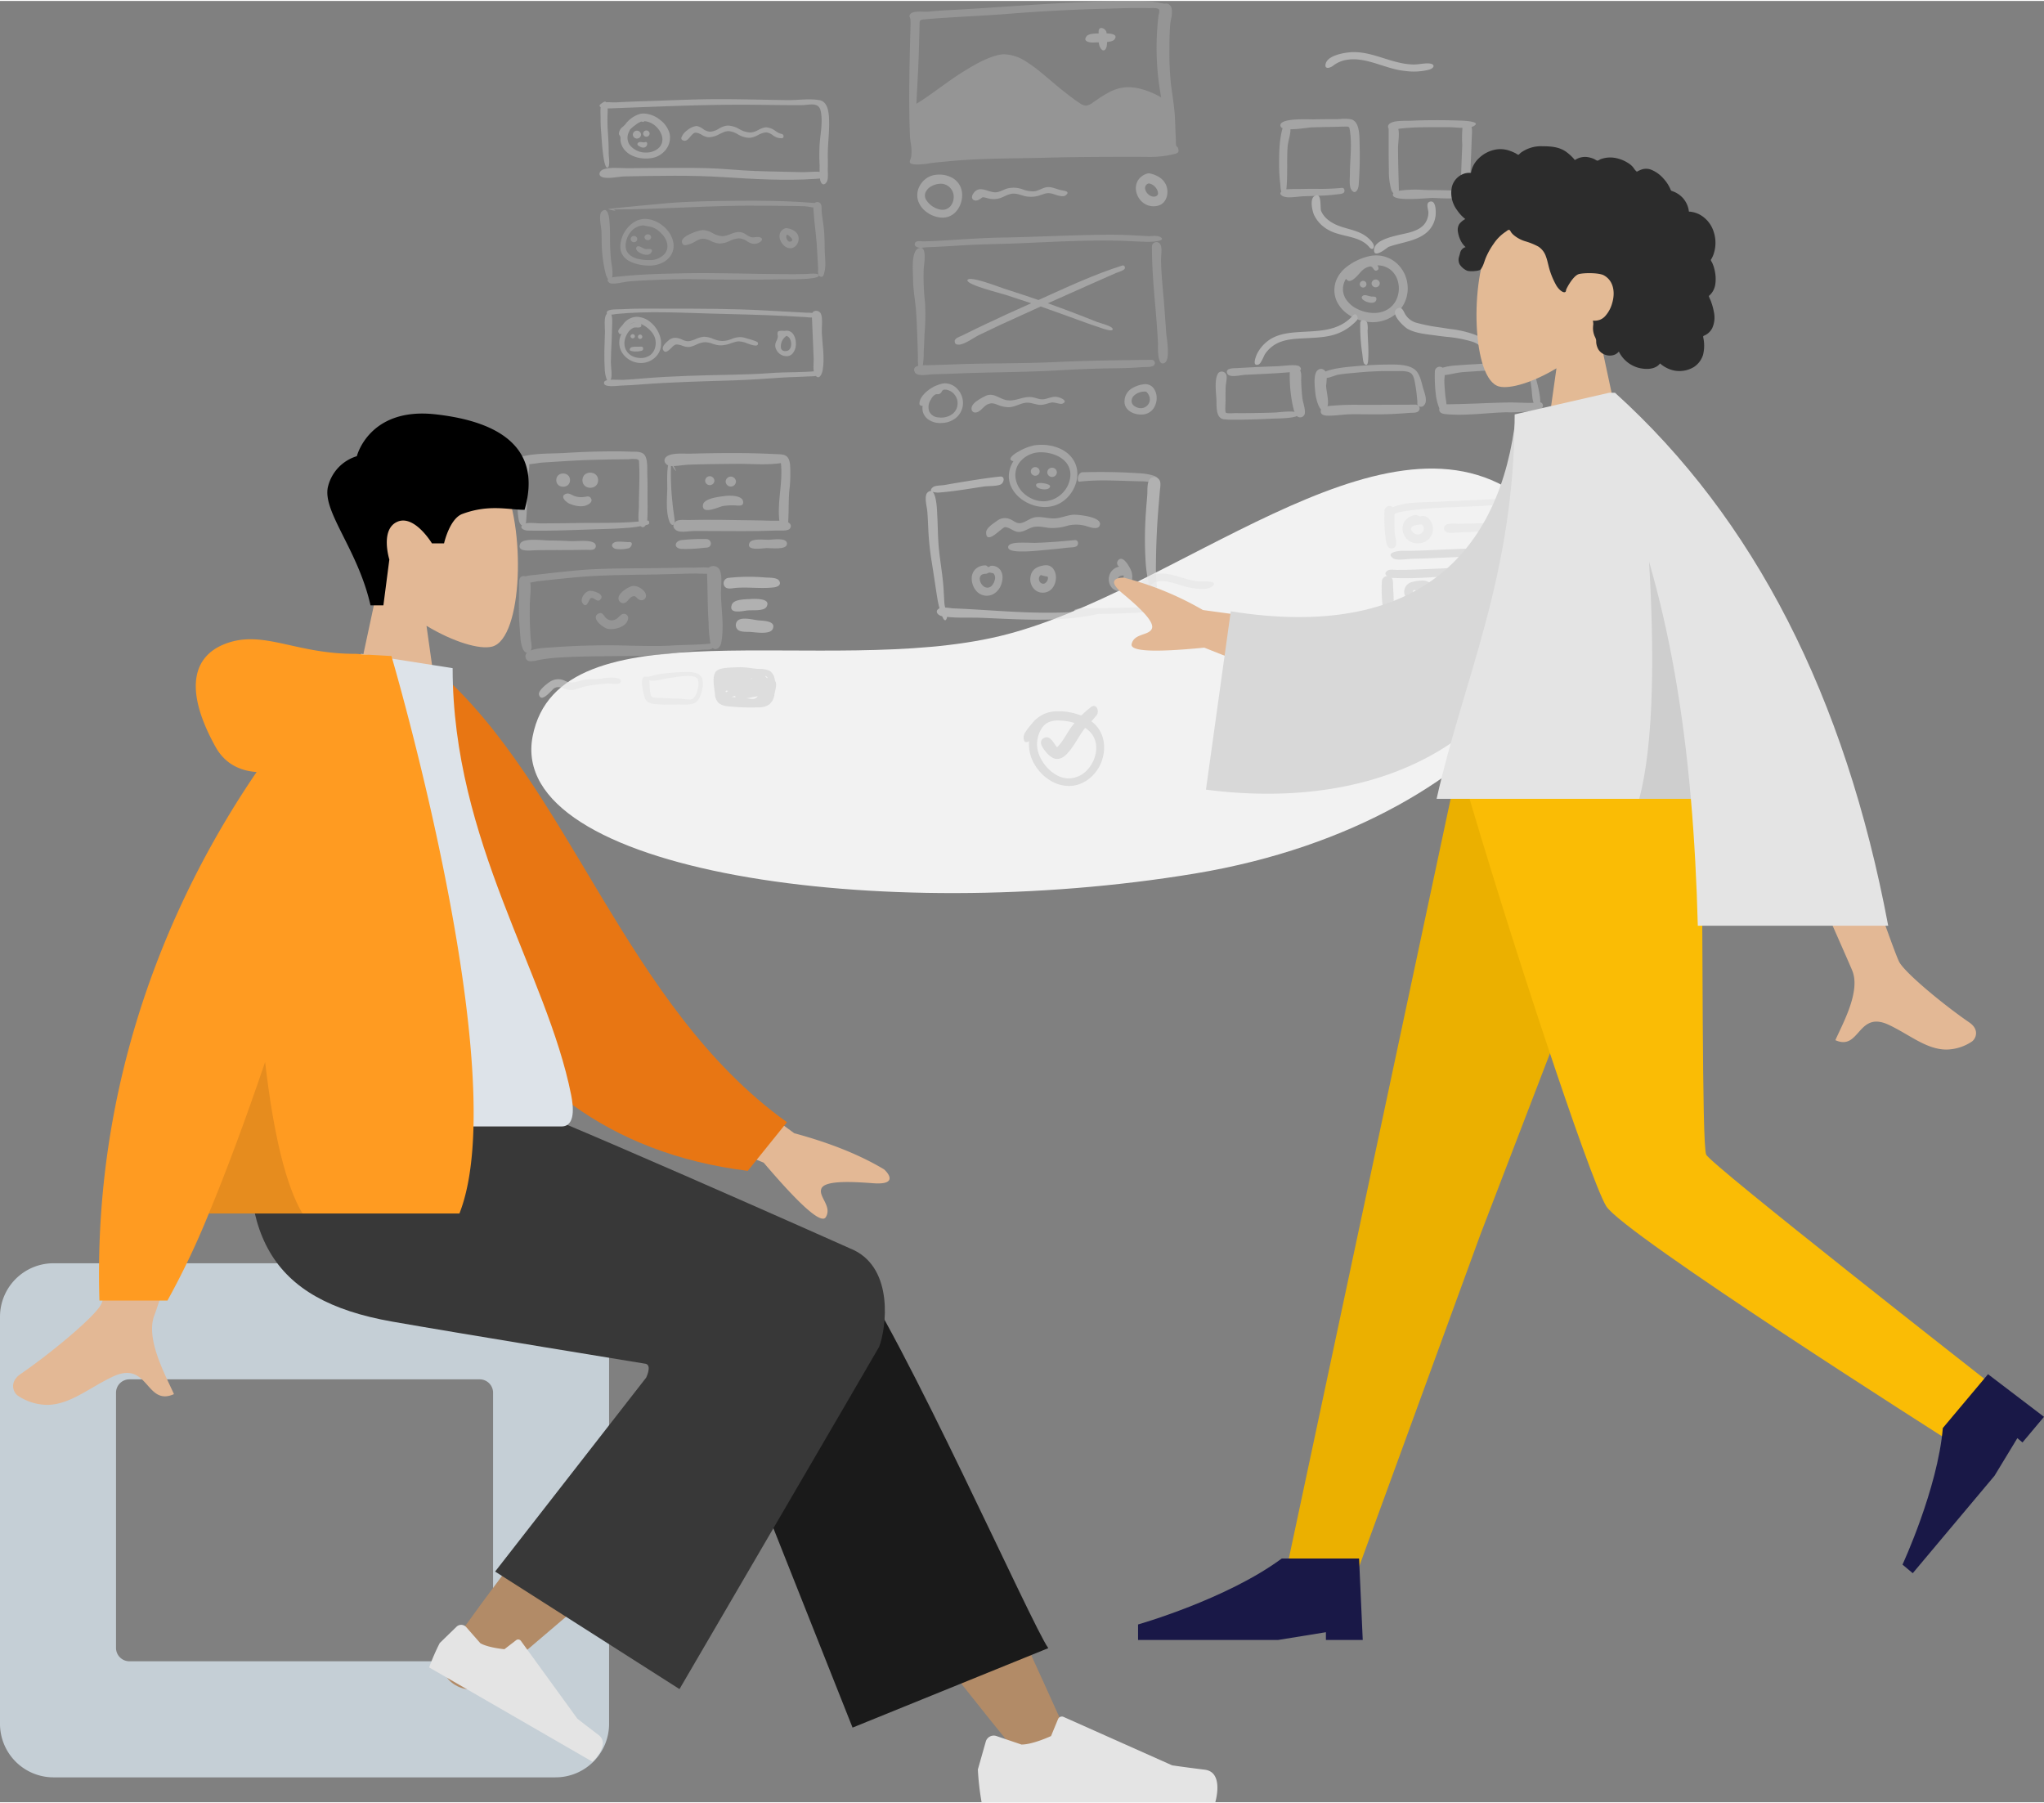 <svg xmlns="http://www.w3.org/2000/svg" width="436" height="384.59" viewBox="0 0 610.834 538.241">
  <rect x="0" y="0" width="610.834" height="538.241" fill="#808080" stroke="none"/>
  <g id="Group_35" data-name="Group 35" transform="translate(-1169.167 -633.709)">
    <g id="Group_19" data-name="Group 19" transform="translate(39.333 179.383)">
      <path id="Background_Shape" data-name="Background Shape" d="M.391,80.006c7.865-40.5,87.449-17.429,139.624-29.95s113.9-70.837,154.753-42.271-2.614,97.617-96.311,113.2S-7.474,120.509.391,80.006Z" transform="translate(1288.619 594.055)" fill="#f2f2f2"/>
      <g id="Cells" transform="translate(1308.976 483.665)" opacity="0.5">
        <path id="Fill_5" data-name="Fill 5" d="M.523.484c-.759.757-.464,3.45-.48,4.446-.024,1.551.072,3.088.2,4.633C.332,10.6.822,20.473,2.185,19.714c.768-.427.287-3.284.285-4.187,0-2.009-.087-4.012-.221-6.017a52.658,52.658,0,0,1-.131-5.564c.017-.455.443-5.5-1.6-3.463" transform="translate(0.298 0.742)" fill="#c7c7c7"/>
        <path id="Fill_7" data-name="Fill 7" d="M33.827.009c-6.518.052-13.033.373-19.548.57-3.135.095-6.268.215-9.4.389C3.812,1.027,1.524.686.635,1.254-1.339,2.517,1.844,2.812,2.692,2.781,15.585,2.313,28.482,1.7,41.386,1.669c6.33-.014,12.657.166,18.987.126,2.42-.015,5.1-1.058,5.711,1.759.69,3.178-.1,6.717-.318,9.911a56.036,56.036,0,0,0,0,6.35,33.326,33.326,0,0,0,.142,4.242c.232,1.29,1.159,2.063,2.009.618.508-.863.255-2.995.289-3.995.045-1.347,0-2.693,0-4.04,0-3.288.464-6.563.4-9.85-.039-2.12-.152-5.963-2.826-6.472-2.944-.561-6.563,0-9.576-.031C48.747.2,41.295-.05,33.827.009" transform="translate(0.034 0)" fill="#c7c7c7"/>
        <path id="Fill_9" data-name="Fill 9" d="M15.9.04Q12.215.04,8.528.1c-2.108.035-5.422-.4-7.383.35-1.343.516-1.7,2.016,0,2.415C3,3.3,5.792,2.584,7.732,2.55c9.726-.172,19.545-.4,29.257.22,9.1.576,18.376,1.135,27.49.527.767-.051,4.678-.207,2.893-1.673-1.041-.856-5.261-.293-6.614-.334-4.772-.144-9.549-.176-14.32-.357C41.729.754,37.042.224,32.332.093,26.859-.059,21.375.04,15.9.04" transform="translate(0 20.534)" fill="#c7c7c7"/>
        <path id="face" d="M8.086,13.457h0c-3.331,0-6.967-1.6-7.581-5.173a3.326,3.326,0,0,1-.023-.634,2.833,2.833,0,0,0-.035-.682,1.318,1.318,0,0,0-.213-.4A1.046,1.046,0,0,1,0,6.063,2.78,2.78,0,0,1,1.21,3.945a9.663,9.663,0,0,0,.72-.728A8.6,8.6,0,0,1,5.773.3,4.535,4.535,0,0,1,7.431,0,8.218,8.218,0,0,1,12.27,1.876a7.614,7.614,0,0,1,2.876,4.076,5.8,5.8,0,0,1-.8,4.41,6.653,6.653,0,0,1-4.178,2.88A9.864,9.864,0,0,1,8.086,13.457Zm-5.2-7.689h0A3.794,3.794,0,0,0,3.248,9.4,6.015,6.015,0,0,0,8.134,11.66a5.664,5.664,0,0,0,3.25-.95,3.637,3.637,0,0,0,1.47-1.9,3.751,3.751,0,0,0-.017-2.194,6.3,6.3,0,0,0-1.977-2.939A5.462,5.462,0,0,0,7.639,2.3a.833.833,0,0,1-.459.226A.4.4,0,0,1,6.99,2.47l0,0a.431.431,0,0,0-.206-.06.464.464,0,0,0-.14.024A5.633,5.633,0,0,0,5,3.4l-.119.09-.137.1A9.329,9.329,0,0,0,3.33,4.806s-.052.111-.114.249c-.122.268-.325.715-.335.719a.01.01,0,0,1,0-.006Z" transform="translate(5.804 4.293)" fill="#c7c7c7"/>
        <path id="Fill_13" data-name="Fill 13" d="M0,1.176a1.228,1.228,0,0,0,2.453,0A1.227,1.227,0,0,0,0,1.176" transform="translate(9.98 9.441)" fill="#c7c7c7"/>
        <path id="Fill_15" data-name="Fill 15" d="M0,.935a.976.976,0,0,0,1.949,0A.975.975,0,0,0,0,.935" transform="translate(13.048 9.368)" fill="#c7c7c7"/>
        <path id="Fill_17" data-name="Fill 17" d="M2.315.046C1.691.285.9-.212.387.116c-.907.581,0,1.106.489,1.34C3.065,2.507,3.455-.391,2.315.046" transform="translate(11.337 12.802)" fill="#c7c7c7"/>
        <path id="Fill_19" data-name="Fill 19" d="M.993,4.537A1.1,1.1,0,0,1,.7,4.5c-.518-.142-.751-.432-.693-.862A4.55,4.55,0,0,1,1.784,1.388,5.269,5.269,0,0,1,4.486.125,1.168,1.168,0,0,1,4.65.136,4.52,4.52,0,0,1,6.434.964,4.391,4.391,0,0,0,8.286,1.8a2.883,2.883,0,0,0,.328.019,5.578,5.578,0,0,0,2.59-.9A7.615,7.615,0,0,1,13.089.106,4.312,4.312,0,0,1,14.032,0a7.249,7.249,0,0,1,3.254,1.027l.02.01a7.182,7.182,0,0,0,3.186,1.016,4.171,4.171,0,0,0,1.45-.265c.16-.058.335-.132.535-.226l.012,0c.194-.092.388-.191.576-.286A5.726,5.726,0,0,1,25.2.517c.061,0,.123-.006.183-.006a5.273,5.273,0,0,1,2.767,1.115c.337.216.685.44,1.032.62a2.273,2.273,0,0,0,.513.166c.407.1.791.19.844.677a.634.634,0,0,1-.114.513.7.7,0,0,1-.551.176,4.344,4.344,0,0,1-.479-.036l-.182-.019a4.245,4.245,0,0,1-1.883-.849,4.216,4.216,0,0,0-1.813-.829,1.956,1.956,0,0,0-.2-.01,6.158,6.158,0,0,0-2.424.808,7.851,7.851,0,0,1-1.833.718,4.819,4.819,0,0,1-.881.083,6.582,6.582,0,0,1-3.047-.9l-.318-.166a5.8,5.8,0,0,0-2.695-.918,4,4,0,0,0-1.509.324c-.424.172-.828.368-1.219.558a6.882,6.882,0,0,1-3.051.936,4.321,4.321,0,0,1-.715-.061A5.473,5.473,0,0,1,6.139,2.79a4.367,4.367,0,0,0-1.8-.675,1.2,1.2,0,0,0-.131.007c-.567.062-1.051.633-1.519,1.185C2.179,3.912,1.649,4.537.993,4.537Z" transform="translate(24.47 7.906)" fill="#c7c7c7"/>
        <path id="Fill_21" data-name="Fill 21" d="M37.825.026c-6.7.061-13.42.161-20.1.7C16.14.851-.031,2.378,0,2.488c.057.2,2.137.514,2.124.562q-.21-.521-.961-.432c15.337,0,30.625-1.373,45.982-1.126,3.859.062,7.732.036,11.588.158.963.03,3.348.72,4.1.286C64.82.795,61.216.663,60.619.615,53.061.011,45.4-.05,37.825.026" transform="translate(2.636 30.351)" fill="#aaa"/>
        <path id="Fill_23" data-name="Fill 23" d="M.465.5c-1,1-.079,4.616-.04,5.974.057,1.963.01,3.939.182,5.9A39.887,39.887,0,0,0,1.7,19.161c.323,1.2,1.457,3.095,1.907.923.321-1.551-.166-3.609-.336-5.189a61.166,61.166,0,0,1-.29-6.324c-.008-1.851-.043-3.71-.2-5.555C2.7,2.057,2.221-1.245.465.5" transform="translate(0.186 33.131)" fill="#aaa"/>
        <path id="Fill_25" data-name="Fill 25" d="M23.408.04C18.654.122,13.89.234,9.144.531,7.2.653,5.255.834,3.317,1.04c-.4.042-4.773.22-2.817,1.835C1.384,3.6,5.015,2.6,6.214,2.49c2.017-.177,4.034-.292,6.057-.377,4.687-.2,9.389-.375,14.081-.293,8.569.149,17.083.215,25.655.024C53.226,1.817,62.767,2.071,63.091.8,63.352-.217,59.94.252,59.318.27c-2.282.068-4.565.052-6.848.041C42.8.261,33.071-.123,23.408.04" transform="translate(2.439 51.987)" fill="#aaa"/>
        <path id="Fill_27" data-name="Fill 27" d="M0,1.189C.152,5.422.873,9.65,1.1,13.895c.105,1.941.229,3.88.324,5.821.031.626-.222,2.135.519,2.5,1.016.494,1.153-.5,1.343-1.175.549-1.945.178-4.472.128-6.47-.048-1.935-.052-3.873-.194-5.8-.146-1.973-.543-3.909-.728-5.875C2.417,2.056,2.689.672,1.807.156A1.21,1.21,0,0,0,0,1.189" transform="translate(63.914 30.749)" fill="#aaa"/>
        <path id="face-2" data-name="face" d="M8.788,13.943H8.714a13.855,13.855,0,0,1-5.693-1.163A5.755,5.755,0,0,1,.872,11.051,4.672,4.672,0,0,1,0,8.283,8.943,8.943,0,0,1,2.034,2.834,8.26,8.26,0,0,1,4.274.864,5.987,5.987,0,0,1,7.023.009C7.135,0,7.248,0,7.36,0A7.658,7.658,0,0,1,10.1.531a9.635,9.635,0,0,1,2.512,1.435,9.594,9.594,0,0,1,1.984,2.1A7.579,7.579,0,0,1,15.744,6.6a5.348,5.348,0,0,1-.943,4.714,6.677,6.677,0,0,1-2.625,1.947,8.668,8.668,0,0,1-3.388.684h0ZM6.918,1.928a5.189,5.189,0,0,0-3.768,1.9A6.7,6.7,0,0,0,1.594,7.832,3.5,3.5,0,0,0,2.543,10.5a5.671,5.671,0,0,0,2.78,1.439A13.918,13.918,0,0,0,8.6,12.3h.223a5.816,5.816,0,0,0,4.543-1.99A3.7,3.7,0,0,0,13.913,7a5.744,5.744,0,0,0-1.107-2.065A9.893,9.893,0,0,0,11.1,3.295,5.838,5.838,0,0,0,8.247,2.212a12.555,12.555,0,0,1-1.33-.284Z" transform="translate(6.232 35.796)" fill="#aaa"/>
        <path id="Fill_31" data-name="Fill 31" d="M0,.945a.987.987,0,0,0,1.972,0A.987.987,0,0,0,0,.945" transform="translate(9.326 40.869)" fill="#aaa"/>
        <path id="Fill_33" data-name="Fill 33" d="M0,.953a1,1,0,0,0,1.987,0A1,1,0,0,0,0,.953" transform="translate(13.462 40.314)" fill="#aaa"/>
        <path id="Fill_35" data-name="Fill 35" d="M.228.166C-1.056,1.447,3.453,3.693,4.516,1.911,5.39.447,3.488.932,2.814.853,2.082.767.826-.43.228.166" transform="translate(10.954 43.947)" fill="#aaa"/>
        <path id="Fill_37" data-name="Fill 37" d="M.977,4.5h0a.945.945,0,0,1-.71-.253A1.283,1.283,0,0,1,0,3.289C.059,1.761,4.288.315,5.623.065A3.774,3.774,0,0,1,6.317,0,6.34,6.34,0,0,1,9.155.9L9.167.9a6.388,6.388,0,0,0,2.88.9,3.966,3.966,0,0,0,.863-.1A11.274,11.274,0,0,0,14.477,1.2,8.137,8.137,0,0,1,16.638.585c.121-.011.24-.016.353-.016a3.744,3.744,0,0,1,2.157.761,8.013,8.013,0,0,0,1.216.656,2.225,2.225,0,0,0,.876.174,4.989,4.989,0,0,0,.637-.053l.014,0a5.321,5.321,0,0,1,.68-.055c.065,0,.13,0,.192.006.645.041,1.053.258,1.12.6.073.368-.283.792-.928,1.108a3.075,3.075,0,0,1-1.363.349,4.152,4.152,0,0,1-2.128-.786,5.171,5.171,0,0,0-2.1-.85,3.186,3.186,0,0,0-.34-.018,7.372,7.372,0,0,0-2.74.757l-.044.018A7.658,7.658,0,0,1,11.373,4c-.053,0-.107,0-.159,0a6.858,6.858,0,0,1-2.6-.761,5.557,5.557,0,0,0-2.3-.663,3.487,3.487,0,0,0-1.331.275c-.16.065-.418.206-.745.385A8.651,8.651,0,0,1,.977,4.5Z" transform="translate(24.675 39.141)" fill="#aaa"/>
        <path id="point" d="M3.211,6h0a2.9,2.9,0,0,1-1.987-.915A4.2,4.2,0,0,1,.074,3.04,2.715,2.715,0,0,1,.2,1.381,2.467,2.467,0,0,1,1.5.12,1.48,1.48,0,0,1,2.119,0,4.914,4.914,0,0,1,4.9,1.2a2.621,2.621,0,0,1,.816,2A2.986,2.986,0,0,1,4.705,5.421,2.281,2.281,0,0,1,3.211,6ZM2.271,1.88A1.244,1.244,0,0,0,2.155,3.2c.2.5.556.827.909.827A.609.609,0,0,0,3.2,4.015c.367-.081.571-.227.6-.434.108-.665-1.512-1.691-1.529-1.7Z" transform="translate(53.809 38.56)" fill="#aaa"/>
        <path id="Fill_41" data-name="Fill 41" d="M18.229.016C13.587.017,8.9-.08,4.268.195,3.488.241.516.093.114.908c-.735,1.492,2.323.751,2.767.707,9.231-.924,18.873-.392,28.134-.129,7.574.215,15.108.349,22.673.739q2.983.154,5.963.336c.648.039,2.278.468,2.414-.566.126-.957-1.907-.741-2.415-.768Q53.591.908,47.536.564C37.816.016,27.965.014,18.229.016" transform="translate(2.159 62.586)" fill="#c7c7c7"/>
        <path id="Fill_43" data-name="Fill 43" d="M.671.477C-.2,1.339.21,4.63.186,5.718c-.042,1.9-.132,3.8-.172,5.706-.042,1.988.016,3.985.134,5.97.049.834.733,4.862,1.811,2.557.481-1.03-.012-3.9,0-5.067.013-2.124.128-4.24.233-6.362.091-1.824.094-3.649.174-5.473.025-.582.094-4.362-1.69-2.572" transform="translate(1.453 63.783)" fill="#c7c7c7"/>
        <path id="Fill_45" data-name="Fill 45" d="M63.649,0C59.131.467,54.541.248,50.006.59c-3.908.295-7.813.415-11.732.5-8.873.187-17.761.37-26.609,1.109-2.016.168-4.03.347-6.052.438C4.6,2.68.36,2.22.044,3.286c-.538,1.815,4,1.1,4.978,1.068,2.152-.062,4.294-.218,6.44-.381,9.021-.687,18.077-.893,27.117-1.178,4.917-.155,9.8-.515,14.705-.842,2.445-.163,4.9-.168,7.342-.326.64-.041,2.9.04,3.364-.475.316-.353.4-1.216-.342-1.148" transform="translate(1.356 81.251)" fill="#c7c7c7"/>
        <path id="Fill_47" data-name="Fill 47" d="M0,1.323C.156,5.656.4,9.985.547,14.317.591,15.62.2,17.955.923,19.1,2.09,20.951,3,19,3.214,17.845c.674-3.633-.051-7.647-.239-11.3C2.9,5.148,3.336,2.043,2.662.8,2.02-.394-.056-.275,0,1.323" transform="translate(63.473 63.246)" fill="#c7c7c7"/>
        <path id="hola_:_" data-name="hola :)" d="M3.39,7.622a3.631,3.631,0,0,1-1.179-.216,3.229,3.229,0,0,1-1.3-.882A3.6,3.6,0,0,1,.115,5.163,2.714,2.714,0,0,1,.387,3.044,3.966,3.966,0,0,0,.78,1.786a2.207,2.207,0,0,0-.039-.453A1.445,1.445,0,0,1,.808.325c.155-.2.533-.3,1.154-.3.228,0,.451.013.647.024.1.006.195.011.272.013A2.807,2.807,0,0,1,3.436,0,2.364,2.364,0,0,1,5.47,1.191a4.977,4.977,0,0,1,.706,2.62,4.411,4.411,0,0,1-1.057,3.1A2.351,2.351,0,0,1,3.39,7.622ZM3.366,1.554h0A3.8,3.8,0,0,0,1.707,5.129a1.192,1.192,0,0,0,1.3.964A2.746,2.746,0,0,0,3.4,6.064a1.4,1.4,0,0,0,.987-.634,2.476,2.476,0,0,0,.374-1.224,3.42,3.42,0,0,0-.311-1.652,1.781,1.781,0,0,0-1.081-1Z" transform="translate(52.524 69.186)" fill="#c7c7c7"/>
        <path id="Fill_51" data-name="Fill 51" d="M6.773,13.8h0a6.734,6.734,0,0,1-5.635-3.1A5.685,5.685,0,0,1,1,4.993a.662.662,0,0,1-.4.172c-.351,0-.522-.469-.593-.749C-.1,3.977.594,3.209,1.053,2.7c.105-.117.2-.218.259-.294A5.326,5.326,0,0,1,5.274,0c.063,0,.127,0,.19,0A6.575,6.575,0,0,1,9.616,1.583,8.974,8.974,0,0,1,12.3,5.322a7.119,7.119,0,0,1,.421,3.665,5.4,5.4,0,0,1-1.809,3.236A6.189,6.189,0,0,1,6.773,13.8ZM5.156,3.169a1.543,1.543,0,0,0-.441.048,3.568,3.568,0,0,0-1.7,1.34,6.113,6.113,0,0,0-.963,1.974A4.588,4.588,0,0,0,2.4,10.087a4.5,4.5,0,0,0,2.868,2.026,5.862,5.862,0,0,0,1.474.192,4.69,4.69,0,0,0,2.615-.743A3.949,3.949,0,0,0,10.971,9.3a5.027,5.027,0,0,0-.655-4.313A8.4,8.4,0,0,0,6.842,2.172l.03.261.03.261c-.12.437-.574.5-1,.5-.127,0-.261-.006-.379-.011H5.509C5.386,3.173,5.269,3.169,5.156,3.169Zm.1-1.527a3.247,3.247,0,0,0-1.99.752A4.043,4.043,0,0,1,5.254,1.641Z" transform="translate(5.621 65.05)" fill="#c7c7c7"/>
        <path id="Fill_53" data-name="Fill 53" d="M0,.624a.646.646,0,0,0,1.291,0A.646.646,0,0,0,0,.624" transform="translate(9.294 70.232)" fill="#c7c7c7"/>
        <path id="Fill_55" data-name="Fill 55" d="M0,.634a.656.656,0,0,0,1.312,0A.656.656,0,0,0,0,.634" transform="translate(11.498 70.364)" fill="#c7c7c7"/>
        <path id="Fill_57" data-name="Fill 57" d="M3.466,0C2.852.053.6-.156.211.382c-.659.9.393.93.909,1.027.465.087,2.488.038,2.773-.375C4.145.668,4.086-.05,3.466,0" transform="translate(9.032 73.964)" fill="#c7c7c7"/>
        <path id="Fill_59" data-name="Fill 59" d="M.83,4.493h0c-.324,0-.574-.223-.763-.681C-.33,2.853,1.145,1.6,1.629,1.189a3.124,3.124,0,0,1,2.1-.877A4.165,4.165,0,0,1,4.987.533c.357.114.657.241.947.365a3.873,3.873,0,0,0,1.594.425,3.252,3.252,0,0,0,.765-.1A11.11,11.11,0,0,0,9.864.677,7.668,7.668,0,0,1,12.17.011c.1-.007.194-.011.292-.011a7.559,7.559,0,0,1,2.575.614,11.4,11.4,0,0,0,1.71.527,5.875,5.875,0,0,0,1.141.115,7.468,7.468,0,0,0,2.67-.582A7,7,0,0,1,23.077.1a5.679,5.679,0,0,1,1.739.3c.079.025.233.068.428.123,1,.28,3.071.864,3.17,1.22a.751.751,0,0,1-.047.665.758.758,0,0,1-.634.224,6.335,6.335,0,0,1-1.774-.405h0l-.092-.031c-.239-.08-.469-.163-.691-.244a6.958,6.958,0,0,0-2.4-.566,4.026,4.026,0,0,0-1.117.161c-.422.12-.816.25-1.2.376a9.526,9.526,0,0,1-3.078.645,6.462,6.462,0,0,1-.855-.058,9.767,9.767,0,0,1-1.651-.425,7.3,7.3,0,0,0-2.187-.462h-.026a6.879,6.879,0,0,0-2.629.735,10.056,10.056,0,0,1-1.8.64,2.915,2.915,0,0,1-.616.065,5.426,5.426,0,0,1-1.743-.376l-.045-.015a5.044,5.044,0,0,0-1.6-.361,2.3,2.3,0,0,0-.389.033,3.375,3.375,0,0,0-1.2.927C2.044,3.839,1.377,4.493.83,4.493Z" transform="translate(18.909 71.005)" fill="#c7c7c7"/>
      </g>
      <g id="Big_Cards" data-name="Big Cards" transform="translate(1401.545 454.326)" opacity="0.5">
        <path id="Fill_67" data-name="Fill 67" d="M2.491,48.882h0a8.682,8.682,0,0,1-1-.054C.8,48.747.4,48.6.254,48.359.089,48.1.21,47.746.362,47.3A6.369,6.369,0,0,0,.6,46.5a13.083,13.083,0,0,0-.152-4.059c-.1-.761-.2-1.48-.226-2.122-.358-8.849-.2-17.716-.03-25.333.042-1.834.094-3.7.144-5.5q.017-.6.033-1.2c0-.149.009-.3.014-.454A17.03,17.03,0,0,0,.349,5.447,1.826,1.826,0,0,0,.19,4.9C.065,4.61-.025,4.4.349,3.91c.489-.637,1.753-.719,2.8-.719.333,0,.668.009,1.01.019l.07,0c.3.009.586.017.84.017.222,0,.4-.007.542-.02,2.039-.2,3.932-.34,5.784-.437,5.829-.307,11.746-.7,17.468-1.083C41.3.859,54.163,0,66.875,0H68a30.451,30.451,0,0,1,6.725.529,10.7,10.7,0,0,0,1.4.257,1.8,1.8,0,0,0,.188.009c.087,0,.171,0,.253-.01h0c.08,0,.162-.009.243-.009a1.267,1.267,0,0,1,.506.092,1.912,1.912,0,0,1,1.12,1.425,7.989,7.989,0,0,1-.2,3.171c-.106.564-.205,1.1-.242,1.557-.156,1.943-.229,4.056-.223,6.46q0,.377,0,.754a87.411,87.411,0,0,0,.481,10.925c.116.9.245,1.812.37,2.693.338,2.383.687,4.846.8,7.315.039.834.07,1.682.1,2.5v.006c.042,1.167.085,2.374.155,3.563.012.2.011.415.011.639a5.246,5.246,0,0,0,.1,1.3.968.968,0,0,0,.352.5.578.578,0,0,1,.21.266c.147.591.2.985.013,1.249-.169.244-.518.376-1.188.566a31.332,31.332,0,0,1-8.334.837c-.566,0-1.122,0-1.66-.008h-.16c-.5,0-.963-.007-1.435-.007h-.076c-9.562.005-18.18.029-26.82.264-2.624.072-5.3.113-7.886.153-6.151.1-12.511.194-18.728.706-1.461.12-2.945.265-4.379.4l-1.712.166c-.621.059-1.273.155-1.963.257A25,25,0,0,1,2.491,48.882Zm25.931-32.94a12.533,12.533,0,0,1,6.428,2.122,47.021,47.021,0,0,1,5.566,4.164l.272.226c.63.523,1.264,1.058,1.876,1.576,1.388,1.173,2.823,2.386,4.291,3.513l.288.221.05.038c1.243.955,2.529,1.942,3.863,2.8a3.3,3.3,0,0,0,1.736.68,4.353,4.353,0,0,0,2.212-1.011c.327-.217.655-.439.971-.652a36.145,36.145,0,0,1,4.015-2.465,12.344,12.344,0,0,1,4.533-1.335c.309-.026.629-.039.951-.039,2.029,0,5.381.526,9.827,3.033A80.483,80.483,0,0,1,74.15,7.987c.08-1.194.212-2.394.342-3.512.013-.108.05-.277.094-.473a3.049,3.049,0,0,0,.13-1.339c-.245-.484-1.136-.546-1.884-.546-.2,0-.4,0-.611.01h-.032c-.187,0-.363.009-.522.009l-.188,0c-.918-.029-1.865-.042-2.9-.042-2.333,0-4.707.074-7,.145-1.043.032-2.121.066-3.179.092-9.441.232-19.325.756-29.377,1.558-3.737.3-7.54.512-11.218.72-4.294.242-8.732.492-13.088.877-1.621.143-1.622.28-1.632,1.59,0,.154,0,.328-.007.519-.01.441-.021.89-.032,1.323v0l-.007.264c-.058,2.273-.121,4.7-.2,7.144-.1,3.045-.266,6.137-.424,9.127-.091,1.73-.186,3.517-.268,5.276,2.45-1.5,4.819-3.209,7.111-4.862,2.208-1.593,4.492-3.241,6.848-4.7,3.4-2.1,6.746-4.069,10.4-4.988A7.876,7.876,0,0,1,28.421,15.942Z" transform="translate(0 0)" fill="#aaa"/>
        <path id="Fill_69" data-name="Fill 69" d="M.035,1.107c0,1.345-.211,3.329.409,4.6.786,1.606,1.77,1.1,2.031-.405a13.7,13.7,0,0,0-.132-4.191C1.95.023.035-.716.035,1.107" transform="translate(56.57 8.082)" fill="#c7c7c7"/>
        <path id="Fill_71" data-name="Fill 71" d="M6.236.01C4.974.054,1.3-.249.443.766c-1.465,1.741,1.086,2.05,2.181,1.952,1.268-.113,5.184.162,6.033-.854C10.076.164,7.229-.027,6.236.01" transform="translate(52.626 9.699)" fill="#c7c7c7"/>
        <path id="Fill_73" data-name="Fill 73" d="M7.531,12.858h0a8.031,8.031,0,0,1-4.354-1.394A7.207,7.207,0,0,1,.321,8.039,5.76,5.76,0,0,1,.838,3.171a6.519,6.519,0,0,1,1.8-1.989A5.974,5.974,0,0,1,5.161.118,8.553,8.553,0,0,1,6.577,0a7.834,7.834,0,0,1,3.929,1,5.687,5.687,0,0,1,2.582,3.076,6.427,6.427,0,0,1,.323,2.475,7.712,7.712,0,0,1-.576,2.5,6.967,6.967,0,0,1-1.376,2.133,5.338,5.338,0,0,1-2.075,1.364A5.543,5.543,0,0,1,7.531,12.858ZM7.046,2.73a6.008,6.008,0,0,0-2.635.651,3.99,3.99,0,0,0-1.9,1.853,2.5,2.5,0,0,0,0,2.043,6.375,6.375,0,0,0,3.519,2.939,4.332,4.332,0,0,0,1.509.293A3.066,3.066,0,0,0,9.88,9.47,4.08,4.08,0,0,0,10.865,7.1,3.925,3.925,0,0,0,7.459,2.749C7.327,2.736,7.187,2.73,7.046,2.73Z" transform="translate(2.406 51.888)" fill="#c7c7c7"/>
        <path id="Fill_75" data-name="Fill 75" d="M22.566.011C21.184.126,19.99,1.094,18.6,1.265A8.609,8.609,0,0,1,15,.625,7.854,7.854,0,0,0,10.679.388C9.53.68,8.4,1.462,7.2,1.556,4.854,1.741,2.124-.939.29,2.093-.589,3.546.688,4.482,2,3.8c1.371-.706.7-.959,2.4-.542a6.5,6.5,0,0,0,3.987.049c1.287-.442,2.418-1.25,3.817-1.34,1.37-.089,2.562.535,3.871.8a8.485,8.485,0,0,0,4.562-.424c1.451-.48,2.031-.743,3.5-.314.927.271,2.953,1.133,3.856.439,1.561-1.2-.529-1.376-1.352-1.547C25.312.654,23.941-.1,22.566.011" transform="translate(18.764 55.616)" fill="#c7c7c7"/>
        <path id="Fill_77" data-name="Fill 77" d="M5.3,9.853h0A5.076,5.076,0,0,1,1.706,8.4,5.626,5.626,0,0,1,.049,5.134a4.534,4.534,0,0,1,.6-3.049A4.885,4.885,0,0,1,3.583.033,1.039,1.039,0,0,1,3.858,0,8.072,8.072,0,0,1,7,1.172a5.27,5.27,0,0,1,2.095,2.49,5.279,5.279,0,0,1,.333,2.2,4.855,4.855,0,0,1-.6,2.1,3.535,3.535,0,0,1-2.548,1.8A5.859,5.859,0,0,1,5.3,9.853ZM3.866,3.04A1.385,1.385,0,0,0,2.771,4.665a2.92,2.92,0,0,0,.9,1.571,2.5,2.5,0,0,0,1.636.741l.08,0c.8-.039,1.236-.406,1.241-1.034A2.99,2.99,0,0,0,5.759,4.1,2.989,2.989,0,0,0,3.866,3.04Z" transform="translate(67.733 51.497)" fill="#c7c7c7"/>
        <path id="Image_Border" data-name="Image Border" d="M.565,40.968c-.451-1.088.176-1.588,1.092-1.816a12.1,12.1,0,0,1-.1-2.412c-.049-1.387-.067-2.774-.12-4.16-.127-3.3-.211-6.625-.466-9.921-.244-3.15-.858-6.2-.876-9.379C.087,11.134-.509,5.7,1.37,4.237,4.6,2.352,3.324,9,3.27,10.155a68.673,68.673,0,0,0,.406,10.223,67.49,67.49,0,0,1-.171,9.455c-.065,1.676-.1,3.349-.227,5.022a29.553,29.553,0,0,1-.252,4.125c.416-.018.82-.014,1.158-.01.234,0,.437,0,.59,0,2.617-.079,5.235-.148,7.851-.247,10.066-.379,20.138-.207,30.2-.685,9.519-.452,19.074-.548,28.6-.665a.966.966,0,0,1,.671,1.62c-.523.658-2.95.514-3.706.575-2.683.215-5.361.313-8.052.338-5.668.054-11.313.3-16.971.619-10.053.573-20.121.526-30.18.935-2.442.1-4.883.173-7.326.237-.654.017-1.843.225-2.941.225C1.858,41.923.88,41.727.565,40.968ZM73.281,32.13q-.318-5.5-.81-11c-.536-5.913-.995-11.687-.991-17.624a1.338,1.338,0,0,1,2.441-.734c.717.917.255,3.692.273,4.789.058,3.614.4,7.208.724,10.806.322,3.568.55,7.138.8,10.712.115,1.652,1.384,8.244-.461,9.206a1.228,1.228,0,0,1-.563.159C72.977,38.449,73.341,33.168,73.281,32.13ZM1.444,3.762C.841,3.515.353,3.171.685,2.44c.273-.6,1.243-.548,1.979-.494.228.016.434.033.59.03C5.628,1.929,8,1.8,10.369,1.651,15.752,1.321,21.123.936,26.516.844,36.795.669,47.059.1,57.342.007c3.046-.028,6.074.025,9.116.2,1.349.077,2.7.152,4.047.209.248.01.6-.009.982-.027a5.5,5.5,0,0,1,2.262.166c2.684,1.42-2.785,1.576-3.45,1.565-2.79-.047-5.575-.264-8.365-.333-10.261-.252-20.6.372-30.852.793-4.932.2-9.861.231-14.791.508-2.695.151-5.388.324-8.083.467-1.242.066-2.486.129-3.73.16-.528.013-1.435.169-2.179.169A2.376,2.376,0,0,1,1.444,3.762Z" transform="translate(1.057 69.861)" fill="#aaa"/>
        <path id="Image_X" data-name="Image X" d="M1.169,23.669c-.655-.015-1.1-.155-1.166-.949-.087-1.016,1.549-1.433,2.21-1.764q3.4-1.7,6.836-3.33c4.543-2.167,9.129-4.248,13.731-6.287l.08-.035q-3.829-1.3-7.677-2.532C13.717,8.3,3.439,5.763,3.813,4.4c.421-1.526,9.524,2.072,10.925,2.519q5.171,1.648,10.3,3.409c8.206-3.687,16.5-7.615,25.06-10.3.539-.168.88.387.757.853-.164.624-2.084,1.13-2.617,1.367-2.108.942-4.227,1.86-6.335,2.8-4.592,2.052-9.194,4.085-13.786,6.139l-.27.121q4.843,1.721,9.635,3.581c1.71.661,3.412,1.343,5.118,2.013.855.336,4.409,1.178,4.614,2.032.288,1.205-3.5-.275-4.1-.468-1.7-.544-3.384-1.153-5.065-1.759-3.762-1.355-7.509-2.753-11.286-4.068l-1.06-.368q-6.014,2.7-12,5.466Q10.5,19.227,7.32,20.772c-1.559.755-4.37,2.9-6.106,2.9Z" transform="translate(13.587 79.032)" fill="#c7c7c7"/>
        <path id="Fill_117" data-name="Fill 117" d="M6.28,11.866a6.091,6.091,0,0,1-3.856-1.228A4.1,4.1,0,0,1,1.045,8.621a4.623,4.623,0,0,1-.1-1.907,1.261,1.261,0,0,1-.185.014.836.836,0,0,1-.753-.436C-.135,4.509,1.5,2.948,2.486,2.176A10.6,10.6,0,0,1,7.063.037,4.664,4.664,0,0,1,7.645,0a5.071,5.071,0,0,1,3.672,1.675,6.087,6.087,0,0,1,1.688,4.409,5.783,5.783,0,0,1-1.77,3.943,6.787,6.787,0,0,1-3.974,1.782A8.623,8.623,0,0,1,6.28,11.866ZM7.687,1.882a.921.921,0,0,0-1,.553,1.59,1.59,0,0,1-.757.74,1.3,1.3,0,0,1-.55.075,1.538,1.538,0,0,0-.679.1A3.357,3.357,0,0,0,3.465,4.76l-.031.052A3.953,3.953,0,0,0,2.965,8.5a3.206,3.206,0,0,0,2.629,1.669,6.3,6.3,0,0,0,.881.062A5.541,5.541,0,0,0,9.7,9.26a3.982,3.982,0,0,0,1.671-2.872,4.1,4.1,0,0,0-.8-2.9A4.043,4.043,0,0,0,8.019,1.9C7.9,1.887,7.787,1.882,7.687,1.882Z" transform="translate(3.065 114.262)" fill="#c7c7c7"/>
        <path id="Fill_119" data-name="Fill 119" d="M3.915.471C2.765,1.08.947,2.016.274,3.173-.438,4.394.3,5.731,1.8,5.153,2.99,4.694,3.747,3.236,5.017,2.769c1.121-.412,1.573-.2,2.757.208a8.525,8.525,0,0,0,3.607.728c1.659-.13,3.1-1.092,4.719-1.311,1.367-.184,2.494.348,3.8.559,1.519.245,2.512-.329,3.933-.629.967-.2,2.67.625,3.375.315,1.585-.7-.092-1.549-.969-1.831-1.478-.474-2.388-.056-3.794.338-1.527.427-2.186.106-3.645-.286-2.952-.793-5.233,1.125-8.032.776C8.181,1.314,6.63-.967,3.915.471" transform="translate(18.619 117.686)" fill="#c7c7c7"/>
        <path id="Fill_121" data-name="Fill 121" d="M4.939,9.078h0a6.488,6.488,0,0,1-2.22-.388A4.662,4.662,0,0,1,.9,7.525a3.361,3.361,0,0,1-.89-2.647A4.483,4.483,0,0,1,1.807,1.523,8.554,8.554,0,0,1,5.413.079,4.173,4.173,0,0,1,6.2,0,3.048,3.048,0,0,1,8.678,1.2,4.727,4.727,0,0,1,9.6,3.928a5.5,5.5,0,0,1-.957,3.361,4.225,4.225,0,0,1-3.22,1.77C5.263,9.072,5.1,9.078,4.939,9.078ZM6.164,2.223a4.653,4.653,0,0,0-3.444,1.3,2.352,2.352,0,0,0-.589,1.779,1.857,1.857,0,0,0,.851,1.251,3.324,3.324,0,0,0,1.88.624A2.712,2.712,0,0,0,6.414,6.7a2.681,2.681,0,0,0,.972-1.22,2.61,2.61,0,0,0,.1-1.593A3.389,3.389,0,0,0,6.466,2.232C6.369,2.226,6.267,2.223,6.164,2.223Z" transform="translate(64.343 114.509)" fill="#c7c7c7"/>
      </g>
      <path id="Fill_79" data-name="Fill 79" d="M8.267,0C6.143.044.9.816.119,3.328c-.592,1.907,1.166,1.488,2.108.794A8.909,8.909,0,0,1,6.2,2.337C12.216,1.249,18,5.152,23.955,5.645a18.64,18.64,0,0,0,7.136-.422c1.535-.521,1.735-1.655-.016-1.828-1.488-.147-3.135.316-4.66.3C20.1,3.643,14.489-.116,8.267,0" transform="translate(1525.924 469.615)" fill="#e2e2e2" opacity="0.5"/>
      <g id="Cards" transform="translate(1284.536 588.909)" opacity="0.5">
        <path id="Fill_173" data-name="Fill 173" d="M25.712.015q-6.095.068-12.18.452C9.675.712,5.491.526,1.7,1.274.62,1.486-.835,2.468.6,3.548c1.007.759,4.69-.114,5.892-.188,4.427-.272,8.857-.6,13.29-.755,4.2-.148,8.394-.2,12.593-.243a9.555,9.555,0,0,1,2.344-.026c.917.268.7.34.768,1.5.125,2.11.09,4.227.048,6.339-.04,2.044-.116,4.087-.109,6.131.005,1.459-.461,4.357.271,5.624,1.053,1.823,2.146-.157,2.225-1.369.151-2.317.083-4.663.084-6.983,0-2.178.016-4.356-.061-6.533-.056-1.573.169-4.317-.678-5.747C36.4-.153,34.327.161,32.811.092c-2.364-.109-4.733-.1-7.1-.077" transform="translate(0.803 0)" fill="#c7c7c7"/>
        <path id="Fill_171" data-name="Fill 171" d="M.662,1.236c0,4.092-.469,8.157-.6,12.244a20.935,20.935,0,0,0,.291,5.788c.48,1.863,2,2.266,2.18.187.356-4.211.268-8.577.545-12.822.1-1.5.734-4.245.14-5.649C2.694-.252.66-.489.662,1.236" transform="translate(0 1.407)" fill="#c7c7c7"/>
        <path id="Fill_175" data-name="Fill 175" d="M37.675.006C30.618.94,23.241.6,16.134.746c-3.41.07-6.819.075-10.229.111C4.716.869,1.694.417.664,1.086-.975,2.151.8,2.973,1.888,3c6.73.147,13.534-.162,20.262-.383,3.023-.1,6.056-.148,9.071-.4a31.971,31.971,0,0,0,5.687-.81c.384-.107,1.22-.084,1.306-.608.053-.324-.043-.853-.539-.784" transform="translate(1.09 20.675)" fill="#c7c7c7"/>
        <path id="Fill_177" data-name="Fill 177" d="M8.859.207C6.9.218.988-.693.176,1.22-.907,3.77,3.317,3.175,4.453,3.146c2.58-.066,5.159-.073,7.739-.072,2.532,0,5.064-.015,7.6-.075.733-.018,2.441.287,2.863-.6A1.112,1.112,0,0,0,22.127.846C20.7-.01,17.007.486,15.341.409c-2.157-.1-4.322-.2-6.482-.2" transform="translate(0.563 26.423)" fill="#c7c7c7"/>
        <path id="Fill_179" data-name="Fill 179" d="M5.084.128C3.964.194,1.7-.268.692.245c-1.141.583-.739,1.5.246,1.9a9.687,9.687,0,0,0,4.146-.19c.693-.336,1.476-1.916,0-1.825" transform="translate(28.196 26.974)" fill="#c7c7c7"/>
        <path id="Fill_181" data-name="Fill 181" d="M.987,0C-.21.333.153,7.128.122,8.206c-.085,2.952-.416,6.664.564,9.507.625,1.812,1.827,1.566,1.622-.341-.18-1.675-.488-3.33-.622-5.015A77.966,77.966,0,0,1,1.26.657c.121.222,1.257,2.279,1.524,2.125C2.7,2.83,1.474-.124.987,0" transform="translate(44.582 3.041)" fill="#c7c7c7"/>
        <path id="Fill_183" data-name="Fill 183" d="M15.156.037c-2.423.036-4.845.079-7.267.146C5.963.237,2.937-.08,1.171.73c-2.1.964-1.105,3.113.87,3.159,1.747.04,3.61-.354,5.373-.414,4.762-.163,9.533-.2,14.3-.239,4.309-.037,8.8.422,13.072-.225.634,5.625-1.08,11.274-.5,16.964.09.883.05,2.131,1.174,2.332,1.419.254,1.478-1.152,1.532-2.159.154-2.874.07-5.751.281-8.629a41.879,41.879,0,0,0,.254-8.064C37.129.169,35.554.432,32.769.3,26.888.007,21.043-.049,15.156.037" transform="translate(43.878 0.505)" fill="#c7c7c7"/>
        <path id="Fill_185" data-name="Fill 185" d="M4.38.07C3.146.1,1.1-.28.3.9-.518,2.136.458,3.21,1.655,3.463c1.416.3,3.263-.111,4.733-.115,1.531,0,3.062.013,4.593.019,6.564.026,13.155.125,19.714-.146.916-.038,3.516.269,4.15-.609.563-.779.169-1.478-.572-1.875C33.058.084,30.561.331,29.209.28,27.539.216,25.867.2,24.2.169,17.6.067,10.974-.093,4.38.07" transform="translate(46.535 20.447)" fill="#c7c7c7"/>
        <path id="Fill_187" data-name="Fill 187" d="M9.227,0A56.865,56.865,0,0,0,1.718.307c-2.138.328-2.4,2.395-.1,2.636a43.292,43.292,0,0,0,6.805-.33c.755-.049,1.633.02,1.995-.814A1.341,1.341,0,0,0,9.227,0" transform="translate(47.241 26.21)" fill="#c7c7c7"/>
        <path id="Fill_189" data-name="Fill 189" d="M5.937.17C4.626.2.8-.361.147,1.137c-1.081,2.493,4.1,1.546,5.1,1.509,1.253-.046,6.138.686,6.14-1.31C11.386-.621,7.138.14,5.937.17" transform="translate(69.099 26.257)" fill="#c7c7c7"/>
        <path id="Fill_191" data-name="Fill 191" d="M.091,1.545c0,4.535-.279,9.113.135,13.636.171,1.871.142,5.455,1.225,7.041.769,1.126,1.836,1.047,2.256-.3.281-.9-.168-2.711-.218-3.678-.048-.928-.1-1.855-.148-2.783-.11-2.391-.1-4.778-.069-7.171.028-2.052.522-4.767.056-6.74C2.895-.294.091-.724.091,1.545" transform="translate(0.359 37.27)" fill="#aaa"/>
        <path id="Fill_193" data-name="Fill 193" d="M44.822.153c-7.868.2-15.754.021-23.615.411-3.877.192-7.739.614-11.6,1.034-1.9.207-3.789.42-5.681.653-.571.07-5.315.254-3.531,2.058.779.788,3.258-.035,4.239-.151,1.9-.224,3.8-.42,5.7-.621,3.62-.383,7.244-.746,10.879-.947,8.561-.474,17.157-.332,25.727-.648,2.318-.085,4.629-.147,6.948-.055.609.024,5.084.251,3.141-1.4-.919-.782-4.382-.378-5.53-.4C49.279.037,47.05.1,44.822.153" transform="translate(1.206 34.672)" fill="#aaa"/>
        <path id="Wireframy_Stuff" data-name="Wireframy Stuff" d="M0,27.025c-.183-2.578,6.284-2.573,8.134-2.745a225.684,225.684,0,0,1,23.974-.472c3.851.053,7.7.171,11.543-.064s7.819-.173,11.635-.587a36.764,36.764,0,0,1-.558-6.236c-.354-5-.259-10.016-.487-15.02-.1-2.2,2.9-2.539,3.794-.754.9,1.8.315,5.379.373,7.378.135,4.627.993,9.808.086,14.385-.315,1.592-1.658,2.428-2.552,1.561l0,.006c-.336.5-1.382.494-2.153.494-.212,0-.4,0-.553.01-2.111.144-4.183.385-6.276.7a100.758,100.758,0,0,1-12.517,1.113c-8.335.206-16.7.013-25.027.584a45.691,45.691,0,0,0-5.472.691,12.6,12.6,0,0,1-2.3.376C.8,28.443.082,28.139,0,27.025Z" transform="translate(2.336 34.281)" fill="#aaa"/>
        <path id="Fill_199" data-name="Fill 199" d="M1.606.319A1.623,1.623,0,0,0,.131,2.527c.6,1.453,2.378.885,3.554.793,3.738-.293,7.641.292,11.334-.149,1.009-.121,2.472-.67,1.566-2.025C15.9.127,13.425.306,12.371.208A56.234,56.234,0,0,0,1.606.319" transform="translate(61.517 37.478)" fill="#e2e2e2"/>
        <path id="Fill_201" data-name="Fill 201" d="M5.613.052C4.163.15.788.073.177,1.722c-1.1,2.959,3.2,1.916,4.5,1.748,1.518-.2,5.1.328,5.905-1.144C12.031-.306,6.884-.036,5.613.052" transform="translate(63.819 44.083)" fill="#e2e2e2"/>
        <path id="Fill_203" data-name="Fill 203" d="M.516.639a1.9,1.9,0,0,0,0,2.6c.843.842,2.681.667,3.789.729,1.545.086,5.984.9,6.752-.916C12.092.6,8.072.653,6.75.513,5.222.353,1.783-.628.516.639" transform="translate(65.188 49.99)" fill="#e2e2e2"/>
        <path id="Fill_205" data-name="Fill 205" d="M0,1.984c0,2.64,4.123,2.64,4.123,0S0-.681,0,1.984" transform="translate(11.528 6.615)" fill="#c7c7c7"/>
        <path id="Fill_207" data-name="Fill 207" d="M0,2.267c0,3.018,4.7,3.012,4.7,0S0-.771,0,2.267" transform="translate(19.349 6.362)" fill="#c7c7c7"/>
        <path id="Fill_209" data-name="Fill 209" d="M1.022.041c-2.283.63-.18,2.565.88,3.007,1.685.7,3.984,1.22,5.669.167.67-.419,1.215-.976.723-1.789-.524-.866-1.24-.481-2.037-.4a6.251,6.251,0,0,1-2.8-.238C2.729.545,1.816-.178,1.022.041" transform="translate(13.595 12.601)" fill="#c7c7c7"/>
        <path id="Fill_211" data-name="Fill 211" d="M0,1.339a1.387,1.387,0,0,0,2.772,0A1.387,1.387,0,0,0,0,1.339" transform="translate(56.024 7.427)" fill="#c7c7c7"/>
        <path id="Fill_213" data-name="Fill 213" d="M0,1.488a1.541,1.541,0,0,0,3.08,0,1.541,1.541,0,0,0-3.08,0" transform="translate(62.156 7.547)" fill="#c7c7c7"/>
        <path id="Fill_215" data-name="Fill 215" d="M6.582.087C4.964.3.284.769.023,2.764c-.4,3.077,4.723.587,5.894.345a16.961,16.961,0,0,1,4.309-.168c.817.033,1.9.165,1.818-1.079C11.9-.182,8-.095,6.582.087" transform="translate(55.346 13.254)" fill="#c7c7c7"/>
        <path id="Fill_217" data-name="Fill 217" d="M2.125.04C.952.353-.582,2.38.225,3.621c1.323,2.035,1.906-1.089,2.46-1.39,1.007-.547,1.825,1.452,2.878.4C7.224.979,3.171-.24,2.125.04" transform="translate(19.124 41.674)" fill="#aaa"/>
        <path id="eye" d="M4.551,0C3.161.013.225,1.982.017,3.436A1.438,1.438,0,0,0,1.4,5.141c1.268.015,1.671-1.633,2.77-1.978,1.186-.372,1.01.484,2.034.928a1.328,1.328,0,0,0,1.947-.732C8.639,1.621,5.98-.027,4.551,0" transform="translate(30.135 40.209)" fill="#aaa"/>
        <path id="Fill_221" data-name="Fill 221" d="M.7.215c-2.224,1.3,1.436,4.1,2.7,4.447,1.916.527,5.771-.457,6.225-2.8A1.251,1.251,0,0,0,8.2.257c-.846.137-1.389,1.2-2.173,1.579a2.426,2.426,0,0,1-2.9-.294C2.4.912,2.007-.546.7.215" transform="translate(23.339 48.319)" fill="#aaa"/>
        <path id="Fill_223" data-name="Fill 223" d="M19.3.19c-1.987.424-4.008.139-6,.538-2.036.407-3.253,1.176-5.145.4l-.267-.113A4.507,4.507,0,0,0,3.356,1.2C2.449,1.8-.3,3.856.028,5.111.747,7.833,3.845,3.565,4.635,3.149c1.507-.793,2.539.22,4.091.506,1.858.343,3.353-.639,5.1-1.03,2.047-.457,4.349-.617,6.432-.861.823-.1,3.939.554,4.22-.47.483-1.759-4.4-1.27-5.176-1.1" transform="translate(6.349 67.604)" fill="#e2e2e2"/>
        <path id="Fill_225" data-name="Fill 225" d="M7.843,9.745h0c-1.481,0-2.668-.048-3.735-.151a5.7,5.7,0,0,1-2.129-.5A2.494,2.494,0,0,1,.753,7.428a23.634,23.634,0,0,1-.674-3.16C-.12,2.684.056,1.747.6,1.483a1.275,1.275,0,0,1,.567-.107c.111,0,.226.007.318.013H1.5c.1.006.195.012.283.012a1.116,1.116,0,0,0,.2-.015c.478-.088.966-.215,1.483-.35A17.586,17.586,0,0,1,5.525.587c1.963-.266,4.1-.446,6.52-.55h.03C12.466.019,12.909,0,13.388,0a9.124,9.124,0,0,1,2.693.327,2.817,2.817,0,0,1,1.886,1.52,5.833,5.833,0,0,1,.067,3.143,10.845,10.845,0,0,1-1.012,3.024C16.174,9.531,14.491,9.74,12.8,9.74c-.317,0-.641-.008-.926-.014h-.019c-.3-.007-.587-.014-.867-.014H10.8l-.813.011H9.974C9.276,9.734,8.555,9.745,7.843,9.745ZM2.171,2.486h0c.038.24.063.694.092,1.221.074,1.329.175,3.149.572,3.6.379.428,1.721.441,2.523.449.2,0,.372,0,.491.011,1.265.079,2.554.117,3.8.153.523.015,1.065.031,1.6.05.277.01.651.057,1.047.108a14.718,14.718,0,0,0,1.771.154,2.494,2.494,0,0,0,1.082-.182,4.559,4.559,0,0,0,1.413-2.6,5.007,5.007,0,0,0,.116-3.321,1.914,1.914,0,0,0-1.156-.739,6.962,6.962,0,0,0-1.825-.2A29.182,29.182,0,0,0,9.579,1.6c-.469.07-.874.131-1.167.161a19.039,19.039,0,0,0-1.919.358,16.917,16.917,0,0,1-3.295.5,3.336,3.336,0,0,1-1.027-.135Z" transform="translate(37.145 65.928)" fill="#e2e2e2"/>
        <path id="quare" d="M11.175,12.032h0A60.877,60.877,0,0,1,4.4,11.686a5.145,5.145,0,0,1-2.84-.953A3.822,3.822,0,0,1,.405,8C.377,7.7.327,7.34.269,6.924c-.278-2-.7-5.01.852-6C2.283.184,4.61.11,6.31.057,6.7.045,7.078.033,7.4.014,7.578,0,7.769,0,7.962,0a25.56,25.56,0,0,1,3.18.273c.863.11,1.755.224,2.62.261a6.253,6.253,0,0,1,3.1.622,3.787,3.787,0,0,1,1.419,2.628,2.563,2.563,0,0,0,.188.515,1.881,1.881,0,0,1,.217.816,10.819,10.819,0,0,1-.334,2.127c-.074.334-.143.649-.19.92a4.474,4.474,0,0,1-1.538,2.959A5.337,5.337,0,0,1,13.436,12C12.664,12.022,11.9,12.032,11.175,12.032ZM13.2,8.66c-.868.158-1.784.328-2.883.535l-.542.1c.339.024.644.067.938.109a7.051,7.051,0,0,0,.949.093A1.72,1.72,0,0,0,13.2,8.66ZM6.464,8.5h0l-.147.049-.584.2h0l-.395.13c.43.053.839.1,1.249.145a1,1,0,0,1-.119-.52ZM3.821,6.993a.23.23,0,0,0-.172.052.17.17,0,0,0-.039.131.319.319,0,0,0,.042.239.116.116,0,0,0,.09.036c.126,0,.343-.135.646-.4H4.346a1.825,1.825,0,0,1-.266-.029h0A1.766,1.766,0,0,0,3.821,6.993Zm7.5-3.676a.151.151,0,0,0-.12.067c-.086.068-.125.109-.119.127s.01.009.023.009a1.416,1.416,0,0,0,.3-.092L11.5,3.4A.279.279,0,0,0,11.325,3.316Zm4.052-.705c.409.594.607.64.658.64a.065.065,0,0,0,.069-.067C16.116,3.029,15.878,2.7,15.377,2.611Z" transform="translate(58.556 64.501)" fill="#c7c7c7"/>
      </g>
      <g id="Profile" transform="translate(1406.483 586.958)" opacity="0.5">
        <path id="face-3" data-name="face" d="M10.713,18.584h0a11.2,11.2,0,0,1-2.929-.4,12,12,0,0,1-2.731-1.118,11.338,11.338,0,0,1-2.329-1.724A9.557,9.557,0,0,1,1,13.127,7.62,7.62,0,0,1,0,9.242,8.5,8.5,0,0,1,1.367,4.9c-.546-.111-.843-.31-.884-.59-.111-.764,1.676-1.9,2.124-2.136l.161-.086A15.452,15.452,0,0,1,7.6.158,14.508,14.508,0,0,1,9.752,0a13.486,13.486,0,0,1,5.605,1.163,9.8,9.8,0,0,1,2.377,1.526,8.228,8.228,0,0,1,1.789,2.218,7.742,7.742,0,0,1,.93,3.125,9.066,9.066,0,0,1-.332,3.21,10.54,10.54,0,0,1-1.373,2.967,10.369,10.369,0,0,1-2.193,2.4A9.3,9.3,0,0,1,10.713,18.584ZM9.557,2.231A8.055,8.055,0,0,0,3.543,4.854a6.349,6.349,0,0,0-1.3,2.284,6.452,6.452,0,0,0-.225,2.811,7.731,7.731,0,0,0,2.9,4.932,9.08,9.08,0,0,0,2.554,1.46,8.172,8.172,0,0,0,2.856.53c.171,0,.343-.006.512-.018A8.113,8.113,0,0,0,15.8,14.642a8.144,8.144,0,0,0,2.525-4.815,5.677,5.677,0,0,0-1.288-4.64A8.035,8.035,0,0,0,13.779,3a12.181,12.181,0,0,0-4.043-.771Z" transform="translate(24.831 0)" fill="#c7c7c7"/>
        <path id="Fill_231" data-name="Fill 231" d="M0,1.282a1.327,1.327,0,0,0,2.653,0A1.327,1.327,0,0,0,0,1.282" transform="translate(31.397 6.666)" fill="#c7c7c7"/>
        <path id="Fill_233" data-name="Fill 233" d="M0,1.39a1.439,1.439,0,0,0,2.876,0A1.439,1.439,0,0,0,0,1.39" transform="translate(36.316 6.832)" fill="#c7c7c7"/>
        <path id="Fill_235" data-name="Fill 235" d="M.024.48C-.363,1.886,4.051,2.607,4.2.98,4.267.2.293-.5.024.48" transform="translate(32.972 11.406)" fill="#c7c7c7"/>
        <path id="Fill_237" data-name="Fill 237" d="M.5,2.9c5.079-.609,10.315-.328,15.418-.182,1.277.037,2.554.073,3.832.094.812.014,2.566.4,3.274.023,2.9-1.556-2.791-2.309-3.6-2.381a175.825,175.825,0,0,0-18-.37C-.078.144-.4,3.009.5,2.9" transform="translate(45.433 8.117)" fill="#c7c7c7"/>
        <path id="Hola_:_2" data-name="Hola :)" d="M68.787,26.783c.044-5.321.234-10.678.643-15.984.167-2.162.366-4.322.532-6.484C70.041,3.3,70.4,1.87,69.8.976a1.824,1.824,0,0,0-2.786-.3c-.976,1.264-.693,3.385-.814,4.914-.187,2.351-.412,4.7-.524,7.055a108.216,108.216,0,0,0,.1,13.751,41.742,41.742,0,0,0,1.047,6.34c.227.954,2.035,5.2,1.655,5.788-.589.909-4.942.565-5.886.59-2.423.065-4.847.107-7.271.154q-3.113.059-6.225.086c-.824.007-5.666-.139-4.592,1.082-12.01.837-24.249-.56-36.185-1.039-.6-.024-1.589-.2-2.5-.245A7.95,7.95,0,0,1,5.6,38.05c-.157-1.918-.2-3.843-.368-5.761C4.922,28.78,4.318,25.306,3.959,21.8s-.322-7.009-.531-10.517c-.036-.6-.12-5.525-1.363-6.721a5.64,5.64,0,0,0,2.086.208c4.428-.357,8.824-1.127,13.213-1.787,1.256-.189,4.106-.055,5.148-.683.9-.544,1.258-2.449-.31-2.295-4.377.469-8.731,1.2-13.074,1.913-1.162.192-2.32.4-3.479.606-.774.14-2.816.129-3.416.6-.729.566-.806.951-.559,1.208C1.332,4.237.92,4.385.426,4.88-.509,6.1.37,9.092.481,10.518c.134,1.711.2,3.424.278,5.138A85.176,85.176,0,0,0,1.79,25.52c.6,3.671,1.107,7.357,1.706,11.026a25.514,25.514,0,0,0,.619,2.81c-1.615.826-.517,2.14.764,2.373l.028,0c.4.974.958,1.876,1.394.571a1.29,1.29,0,0,0,.053-.362c3.308.375,6.945.142,10.2.275,7.055.288,14.154.721,21.217.5a81.971,81.971,0,0,0,8.373-.708c1.624-.219,3.255-.479,4.853-.842.114-.026.289-.053.49-.086l.1,0q3.671-.055,7.338-.2c2.053-.085,4.115-.129,6.161-.323,1.271-.12,3.957-.1,4.737-1.376.71-1.162-.477-4.156-.645-5.461a50.992,50.992,0,0,1-.391-6.934" transform="translate(0 9.48)" fill="#e2e2e2"/>
        <path id="Fill_241" data-name="Fill 241" d="M25.938.012C23.982.18,22.174,1.1,20.2,1.109,18.543,1.119,16.912.624,15.247.7c-1.954.085-3.029,1.349-4.74,1.772-1.363.336-2.221-.707-3.42-1.168a3.834,3.834,0,0,0-3.928.6C2.205,2.548-.017,4,0,5.311.051,9.278,4.68,3.8,5.613,3.731c1.24-.088,2.625,1.325,3.944,1.406,1.744.107,2.862-1.018,4.468-1.427,1.624-.414,3.38.093,5.008.251a15.217,15.217,0,0,0,5.281-.678,10.668,10.668,0,0,1,5-.046C30.5,3.48,33.48,4.9,34,3.075,34.714.6,27.3-.1,25.938.012" transform="translate(18.046 20.887)" fill="#c7c7c7"/>
        <path id="Fill_243" data-name="Fill 243" d="M19.953.005c-4.007.389-8.039.73-12.064.839C6.145.892-.557.145.037,2.36c.509,1.9,9.631.7,11.488.559,2.051-.159,4.1-.382,6.139-.64.723-.092,2.47,0,2.98-.6.486-.579.247-1.764-.692-1.67" transform="translate(24.626 28.461)" fill="#c7c7c7"/>
        <path id="have_a_nice_day_:_" data-name="have a nice day :)" d="M4.452,9.07a4.11,4.11,0,0,1-3.208-1.6A5.663,5.663,0,0,1,0,4.049,3.989,3.989,0,0,1,.924,1.3,4.188,4.188,0,0,1,4.038,0h.043a.686.686,0,0,1,.566.263.57.57,0,0,0,.372.219h.012A.722.722,0,0,0,5.337.327L5.38.3A.866.866,0,0,1,5.8.114H5.82A3.077,3.077,0,0,1,8.642,1.5,3.774,3.774,0,0,1,9.2,3.4a5.833,5.833,0,0,1-.319,2.1A5.177,5.177,0,0,1,6.044,8.775,4.679,4.679,0,0,1,4.452,9.07Zm.886-6.923a.9.9,0,0,0-.477.143,1.6,1.6,0,0,1-.822.22C2.983,2.543,2.386,3.1,2.4,4.034a2.968,2.968,0,0,0,.691,1.754,2.139,2.139,0,0,0,1.595.867,1.9,1.9,0,0,0,1.352-.638,3.78,3.78,0,0,0,.84-1.645,2.134,2.134,0,0,0-.2-1.769c-.243-.3-.344-.308-.527-.323a1.664,1.664,0,0,1-.336-.056A1.857,1.857,0,0,0,5.338,2.147Z" transform="translate(13.742 36.035)" fill="#c7c7c7"/>
        <path id="espero" d="M3.728,8.207H3.645A3.534,3.534,0,0,1,1.014,6.969a4.3,4.3,0,0,1-.982-3.3C.291,1.555,1.611.4,4.183.036A3.65,3.65,0,0,1,4.685,0,2.667,2.667,0,0,1,6.7.855,4.346,4.346,0,0,1,7.65,4.1a4.954,4.954,0,0,1-1.1,2.821A3.593,3.593,0,0,1,3.728,8.207ZM3.15,2.944h0l0,0A1.347,1.347,0,0,0,2.67,4.519,1.278,1.278,0,0,0,3.844,5.531,1.272,1.272,0,0,0,4.3,5.443a1.975,1.975,0,0,0,.953-1.3.892.892,0,0,0-.154-.825c.016.017.022.03.018.04s-.033.021-.079.021a6.141,6.141,0,0,1-1.078-.217c-.324-.083-.619-.165-.745-.2L3.15,2.944Z" transform="translate(31.238 35.978)" fill="#c7c7c7"/>
        <path id="hola" d="M3.352,9.7h0a3.179,3.179,0,0,1-2.343-.955,3.705,3.705,0,0,1-.986-2.2A3.938,3.938,0,0,1,.631,3.975a3.856,3.856,0,0,1,2.5-1.624A1.2,1.2,0,0,1,2.637.727a1.207,1.207,0,0,1,1-.727C5.071,0,6.76,3.373,6.907,4.229A6.405,6.405,0,0,1,6.69,7.524a3.4,3.4,0,0,1-.863,1.308A3.219,3.219,0,0,1,4.31,9.6,4.509,4.509,0,0,1,3.352,9.7ZM4.4,4.969h0c-1.5.132-1.637.749-1.626,1.008a.921.921,0,0,0,.86.831.6.6,0,0,0,.451-.2A2.131,2.131,0,0,0,4.4,4.969Z" transform="translate(54.697 34.053)" fill="#c7c7c7"/>
      </g>
      <path id="Fill_251" data-name="Fill 251" d="M4.833.138C3.388.4-.03,1.992,0,3.706c.046,2.677,2.951-.247,3.6-.64,3.471-2.112,7.966.625,11.58,1.207,1.657.267,4.9.76,6.362-.35,2.6-1.975-3.417-1.48-4.183-1.56C13.189,1.933,9.043-.614,4.833.138" transform="translate(1470.456 625.407)" fill="#e2e2e2" opacity="0.5"/>
      <g id="List" transform="translate(1542.381 602.375)" opacity="0.5">
        <path id="Fill_253" data-name="Fill 253" d="M.018,1.485a44.821,44.821,0,0,0,.365,8.24c.153.819.273,2.388,1.138,2.813A1.318,1.318,0,0,0,3.446,11.6c.252-1.035-.3-2.585-.356-3.672-.077-1.485-.082-2.971-.083-4.458,0-1.074.353-2.8-.915-3.353A1.525,1.525,0,0,0,.018,1.485" transform="translate(1.171 2.865)" fill="#e2e2e2"/>
        <path id="Fill_255" data-name="Fill 255" d="M42.7.019c-9.074.911-18.278,1.1-27.385,1.575-4.21.219-9.3-.061-13.263,1.569C1.318,3.465-1.32,5.15.821,5.835c.667.214,1.345-.505,1.894-.746a12.131,12.131,0,0,1,2.943-.681c8.275-1.329,16.93-1.1,25.29-1.718,2.142-.159,4.285-.323,6.423-.533,1.527-.15,4.737-1.251,6.147-.688,2.408.962,2.352,7.213,2.4,9.363.025,1.112-1.054,5.1,1.091,4.7,1.717-.324,1.1-4.47.961-5.6C47.618,6.952,47.019-.419,42.7.019" transform="translate(1.785 0)" fill="#e2e2e2"/>
        <path id="Fill_257" data-name="Fill 257" d="M44.813,0C36.931.716,28.868.017,20.954.3,16.806.444,12.662.678,8.513.815,6.718.874,4.922.877,3.127.89,2.268.9-1.639,1.416.778,3.118c1.07.754,4.481.147,5.709.132,1.845-.022,3.688-.1,5.532-.171,4.27-.167,8.537-.4,12.809-.514,4.086-.111,8.175-.134,12.261-.245A51.63,51.63,0,0,0,43.2,1.906c.455-.067,1.932-.12,2.247-.627.3-.479.089-1.344-.633-1.275" transform="translate(3.02 15.381)" fill="#c7c7c7"/>
        <path id="Fill_259" data-name="Fill 259" d="M4.491,8.489h0A4.386,4.386,0,0,1,1.341,7.232,4.568,4.568,0,0,1,.016,4.422,3.9,3.9,0,0,1,.782,1.691,4.749,4.749,0,0,1,3.806.018,1.116,1.116,0,0,1,4,0a1.384,1.384,0,0,1,.634.187,1.539,1.539,0,0,0,.511.178A1.451,1.451,0,0,0,5.31.373,3.3,3.3,0,0,0,5.785.327,3.279,3.279,0,0,1,6.264.281a1.357,1.357,0,0,1,.385.052A2.876,2.876,0,0,1,8,1.266,4.7,4.7,0,0,1,8.82,2.7a4.386,4.386,0,0,1,.244,1.869A4.23,4.23,0,0,1,7.352,7.61a4.378,4.378,0,0,1-1.722.759A5.659,5.659,0,0,1,4.491,8.489ZM5.757,2.854h0C4.729,2.86,2.9,3.079,2.565,3.861c-.15.35.011.78.48,1.277a2.03,2.03,0,0,0,1.481.68A1.881,1.881,0,0,0,6.238,4.725a1.69,1.69,0,0,0-.482-1.871Z" transform="translate(6.592 5.546)" fill="#e2e2e2"/>
        <path id="Fill_261" data-name="Fill 261" d="M15.65.058C11.829.07,8.008.232,4.188.3,3.016.327,0-.2,0,1.649-.005,3.623,3.349,2.894,4.466,2.868c3.789-.091,7.588-.257,11.362-.617.953-.091,4.253.066,4.25-1.23,0-1.374-3.658-.962-4.428-.962" transform="translate(18.996 7.884)" fill="#e2e2e2"/>
        <path id="Fill_263" data-name="Fill 263" d="M42.3.009C32.851.263,23.416.351,13.975.835c-3.531.181-7.058.315-10.595.315C2.7,1.15,1.328.886.687,1.315-1.053,2.479.928,3.477,2.062,3.54c7.756.43,15.624-.641,23.376-.883,4.538-.141,9.077-.183,13.612-.414,1.237-.063,2.475-.136,3.71-.232.71-.055,2.589.1,3.163-.32C48.43-.123,43.145-.013,42.3.009" transform="translate(1.471 20.814)" fill="#c7c7c7"/>
        <path id="Fill_265" data-name="Fill 265" d="M.053,1.638A43.406,43.406,0,0,0,.276,8.931c.126.959.184,2.047,1.308,2.29,1.02.221,1.538-.551,1.749-1.407.516-2.09.062-5.1.056-7.269,0-1.073,0-2.275-1.33-2.517A1.689,1.689,0,0,0,.053,1.638" transform="translate(0.364 23.805)" fill="#c7c7c7"/>
        <path id="Fill_267" data-name="Fill 267" d="M53.786,0Q30.843,1.213,7.909,2.16C6.715,2.211-2.558,2.11.684,5.344c1,1,3.581.322,4.876.259,1.946-.1,3.893-.169,5.839-.268,7.716-.393,15.451-.5,23.161-.939q6.364-.364,12.7-1.116c2.008-.235,4.5-.211,6.38-1C54.6,1.877,55.648-.1,53.786,0" transform="translate(0 31.346)" fill="#c7c7c7"/>
        <path id="Fill_269" data-name="Fill 269" d="M.709.653C-.454,1.812.144,4.1.231,5.529.352,7.5.5,9.471.745,11.431.9,12.7.82,14.685,1.5,15.785a1.879,1.879,0,0,0,3.265-.1c.636-1.1.314-3.415.3-4.634-.023-1.686-.128-3.375-.228-5.057C4.75,4.588,5.069,2.334,4.3,1.13A2.312,2.312,0,0,0,.709.653" transform="translate(44.283 18.269)" fill="#c7c7c7"/>
        <path id="Fill_271" data-name="Fill 271" d="M4.194,7.013h0a4.967,4.967,0,0,1-.761-.056A4.28,4.28,0,0,1,.358,4.814,3.088,3.088,0,0,1,0,3.464,3.123,3.123,0,0,1,.339,1.989,3.117,3.117,0,0,1,2.375.436a12.682,12.682,0,0,1,2.7-.407L5.306.011C5.393,0,5.482,0,5.57,0A3.669,3.669,0,0,1,8.2,1.161a3.136,3.136,0,0,1,.871,2.367,3.361,3.361,0,0,1-1.7,2.595A6.122,6.122,0,0,1,4.194,7.013ZM3,2.817a.286.286,0,0,0-.187.079c-.156.132-.366.436-.017.983a1.53,1.53,0,0,0,1.351.7A2.939,2.939,0,0,0,5.683,4.1a1.535,1.535,0,0,0,.781-.963c.024-.239-.1-.553-.808-.7H5.613a7,7,0,0,0-2.036.53.248.248,0,0,1-.1.021A.51.51,0,0,1,3.238,2.9.507.507,0,0,0,3,2.817Z" transform="translate(7.092 25.132)" fill="#c7c7c7"/>
        <path id="Fill_273" data-name="Fill 273" d="M7.752.133C5.961.162,2.439-.368.878.505c-1.545.864-.856,2.4.553,2.771a14.033,14.033,0,0,0,3.423-.189c1.275-.052,2.552-.063,3.828-.081,2.146-.029,4.292,0,6.439,0,2.192,0,4.422.06,6.611-.1C24.5,2.7,24.428.624,21.719.364A126.849,126.849,0,0,0,7.752.133" transform="translate(19.094 26.242)" fill="#c7c7c7"/>
        <path id="Fill_275" data-name="Fill 275" d="M0,.438c0,.985.874,0,.868,0S0-.547,0,.438" transform="translate(22.27 49.161)" fill="#c7c7c7"/>
        <path id="Fill_277" data-name="Fill 277" d="M0,1.377c.056,2.864.093,5.73.216,8.592.039.9-.22,2.672.876,3.133,1.221.513,1.6-.766,1.741-1.634C3.278,8.72,2.842,5.583,2.8,2.8,2.785,1.87,2.987.57,1.926.1A1.414,1.414,0,0,0,0,1.377" transform="translate(2.497 40.291)" fill="#c7c7c7"/>
        <path id="Fill_279" data-name="Fill 279" d="M49.175,10.284h0a1.348,1.348,0,0,1-1.1-.787c-.413-.692-.235-1.908-.062-3.084a9.18,9.18,0,0,0,.16-1.868c-.01-.119-.018-.236-.026-.349-.057-.827-.107-1.541-.806-1.848a2.527,2.527,0,0,0-.994-.154c-.409,0-.845.044-1.267.087-.349.035-.679.069-.942.07-2.194.01-4.424.016-6.582.022h0c-6.559.017-13.342.036-20.01.17-3.947.079-6.968.181-9.8.33a26.923,26.923,0,0,0-4.48.515A9.491,9.491,0,0,1,1.419,3.6C.655,3.6.194,3.448.049,3.147c-.134-.278.007-.682.42-1.2.73-.919,3.25-1.1,4.756-1.2C5.5.721,5.741.7,5.939.685,7.564.532,9.232.462,10.846.394h.006l.728-.031C15.506.2,19.5.134,23.367.076h.044L24.768.054C27.119.018,29.533,0,32.148,0c1.94,0,3.95.01,6.145.03,2.576.024,5.174.144,7.94.368a6.486,6.486,0,0,1,2.55.5,3.221,3.221,0,0,1,1.37,2.119A12.7,12.7,0,0,1,50.83,8.5a2.608,2.608,0,0,1-.6,1.209A1.47,1.47,0,0,1,49.175,10.284Z" transform="translate(1.79 39.315)" fill="#c7c7c7"/>
        <path id="Fill_281" data-name="Fill 281" d="M41.436.827c-9.535,1.107-19.342.455-28.928.494-2.331.01-4.664.028-6.993.141-1.23.059-4.146-.28-4.989.669-1.776,2,1.424,2.292,2.592,2.209,2.362-.168,4.729-.245,7.1-.263,8.341-.064,16.729.325,25.063-.087A72.74,72.74,0,0,0,45.609,2.553c.759-.148,5.956-1.136,2.993-2.32-1.751-.7-5.326.379-7.166.594" transform="translate(2.511 50.38)" fill="#c7c7c7"/>
        <path id="Fill_284" data-name="Fill 284" d="M4.314,7.14h0a5.385,5.385,0,0,1-1.938-.353A3.973,3.973,0,0,1,.806,5.716C-.8,3.885.28,2.026,1.546.449A1.321,1.321,0,0,1,2.649,0a5.976,5.976,0,0,1,1.3.2c.23.054.448.1.63.128L4.964.38A2.939,2.939,0,0,1,7.311,1.455,3.881,3.881,0,0,1,8.257,4.52,2.745,2.745,0,0,1,6.908,6.466,5.1,5.1,0,0,1,4.314,7.14ZM4.633,2.9A1.42,1.42,0,0,0,3.6,3.179a.291.291,0,0,0-.077.235c.035.251.426.518,1.081.518a2.977,2.977,0,0,0,.774-.11,2.2,2.2,0,0,0-.464-.917C4.819,2.9,4.724,2.9,4.633,2.9Z" transform="translate(10.501 43.843)" fill="#c7c7c7"/>
        <path id="Fill_286" data-name="Fill 286" d="M0,1.376C0,3.5,9.155,2.584,10.784,2.582c1.364,0,9.614.751,9.022-1.431-.487-1.793-8.613-.9-10.343-.9C7.967.244,0-.783,0,1.376" transform="translate(25.264 45.863)" fill="#c7c7c7"/>
      </g>
      <g id="Checkmark_" data-name="Checkmark!" transform="translate(1435.735 664.989)" opacity="0.5">
        <path id="Fill_292" data-name="Fill 292" d="M13.507,22.317h0A9.939,9.939,0,0,1,10.7,21.9a11.641,11.641,0,0,1-2.762-1.238,13.694,13.694,0,0,1-4.8-5.007A11.647,11.647,0,0,1,1.64,8.923a1.6,1.6,0,0,1-.823.3.678.678,0,0,1-.61-.364A2.651,2.651,0,0,1,.276,6.664a16.652,16.652,0,0,1,1.8-2.484c.117-.142.237-.288.352-.43A10.028,10.028,0,0,1,5.852.933,9.952,9.952,0,0,1,10.223,0H10.4a18.405,18.405,0,0,1,7,1.366,12.852,12.852,0,0,1,3.079,1.809,9.3,9.3,0,0,1,3.457,6.012,11.283,11.283,0,0,1-.043,3.573,12,12,0,0,1-3.157,6.335,10.943,10.943,0,0,1-3.422,2.418A9.383,9.383,0,0,1,13.507,22.317ZM10.291,2.754a6.971,6.971,0,0,0-2.6.431A4.655,4.655,0,0,0,5.573,4.861,8.453,8.453,0,0,0,4.257,7.781a8.843,8.843,0,0,0-.172,3.2,9.7,9.7,0,0,0,1.023,3.1,12.77,12.77,0,0,0,2.045,2.871,11.088,11.088,0,0,0,2.758,2.152,7.52,7.52,0,0,0,3.163.946c.129.007.26.011.389.011a7.746,7.746,0,0,0,5.85-2.865,10.1,10.1,0,0,0,1.743-2.891,9.2,9.2,0,0,0,.648-3.249,6.817,6.817,0,0,0-2.923-5.831A14.4,14.4,0,0,0,12.389,2.9,17.57,17.57,0,0,0,10.291,2.754Z" transform="translate(0 1.589)" fill="#c7c7c7"/>
        <path id="Fill_294" data-name="Fill 294" d="M14.987.323A29.5,29.5,0,0,0,9.315,6.006C7.741,8.037,6.7,10.574,4.81,12.345,3.856,11.305,2.737,8.5.833,9.611c-1.58.925-.563,2.515.207,3.559,1.988,2.7,4.195,3.781,6.744,1.117,2.315-2.419,3.63-5.646,5.794-8.2A33.361,33.361,0,0,0,16.75,2.607c.685-1.123-.162-3.461-1.763-2.285" transform="translate(5.18 0)" fill="#c7c7c7"/>
      </g>
      <g id="Whiteboard_Stuff" data-name="Whiteboard Stuff" transform="translate(1493.126 489.536)" opacity="0.5">
        <path id="Wireframy_Stuff-2" data-name="Wireframy Stuff" d="M1.261,23.193C.2,22.713.224,22.18.658,21.767a7.109,7.109,0,0,1-.276-1.976A46.784,46.784,0,0,1,0,14.1C-.006,10.34,0,6.44,1.04,2.8a.923.923,0,0,1-.666-.838C.379.064,6.152.111,9.115.159c.619.01,1.114.02,1.41.012,2.1-.055,4.2-.062,6.307-.051.459,0,.973-.029,1.5-.06a11.749,11.749,0,0,1,3.148.089c2.694.626,2.523,5.243,2.579,7.476a117.214,117.214,0,0,1-.284,12.212c-.112,1.38-1.116,3.129-2.261,1.227-.639-1.06-.354-3.538-.355-4.71,0-4.165.65-8.457.025-12.6-.2-1.358-.159-1.45-1.541-1.422-1.1.023-2.193.059-3.289.082-2.233.047-4.466.078-6.7.159-.847.031-3.893.563-6.268.561,0,.019,0,.038,0,.057C3.428,4.8,2.64,6.748,2.533,8.438,2.275,12.5,2.583,16.66,2.2,20.7c-.012.123-.018.253-.025.385.071-.011.141-.019.208-.023,1.77-.112,3.564-.066,5.338-.107,1.131-.026,2.276-.025,3.426-.024a64.735,64.735,0,0,0,7.592-.287c.734-.1.991.846.661,1.334-.369.548-1.552.52-2.1.6a47.343,47.343,0,0,1-4.844.392c-1.7.075-3.4.132-5.1.179-.986.027-2.779.313-4.264.313A4.743,4.743,0,0,1,1.261,23.193Z" transform="translate(18.961 0)" fill="#c7c7c7"/>
        <path id="Wireframy_Stuff-3" data-name="Wireframy Stuff" d="M1.459,22.292a.712.712,0,0,1,.153-.446,3,3,0,0,1-.684-1.212,21.182,21.182,0,0,1-.67-5.777C.168,10.748.213,6.632.188,2.521A1.055,1.055,0,0,1,.5,1.049C1.758-.03,5.379.244,6.973.16,9.269.039,11.566.01,13.864,0c2.434-.013,4.871.031,7.3.106.9.027,7.177.185,4.373,1.706a2.929,2.929,0,0,1-.539.22,8.884,8.884,0,0,1,.112,1.749c-.119,2.187-.17,4.379-.267,6.567-.109,2.443-.211,4.886-.3,7.33-.045,1.292.4,4.3-.625,5.229-.689.629-1.16.5-1.477.076-1.757.51-5.165.418-7.327.325-.849-.036-1.505-.072-1.795-.072-.97,0-4.2.329-7.048.329C3.716,23.568,1.467,23.3,1.459,22.292ZM3.006,8.282c0,4.159.148,8.3.241,12.432q0,.2-.009.378a34.968,34.968,0,0,1,7.278-.265c.842.032,1.5.064,1.814.063,2.04-.008,4.08.02,6.119.1.231.009.584,0,1-.012a18.85,18.85,0,0,1,2.419.051c-.011-.111-.018-.213-.023-.3-.111-2.2.01-4.423.081-6.623.071-2.217.181-4.433.266-6.65A33.848,33.848,0,0,1,22.258,2.3c-1.482-.028-3.036-.207-4.035-.207-2.346,0-4.691-.027-7.037.02a68.122,68.122,0,0,0-7.61.414c-.138.018-.3.054-.487.1C3.472,4.221,3.007,6.8,3.006,8.282Z" transform="translate(51.501 0.417)" fill="#c7c7c7"/>
        <path id="Fill_135" data-name="Fill 135" d="M.866.233C-.643,1.115.171,4.64.693,5.859a10.085,10.085,0,0,0,4.483,4.614c3.8,2.1,9.282,1.544,12.157,5.191.03.038,1.024,1.022,1.25-.253.186-1.046-1.67-2.643-2.389-3.167-2.045-1.49-4.667-1.971-7.032-2.716C6.641,8.734,3.874,7.27,2.816,4.67,2.442,3.749,3.156-1.111.866.233" transform="translate(28.693 22.832)" fill="#e2e2e2"/>
        <path id="Fill_137" data-name="Fill 137" d="M16.713.048c-1.382.381-.468,2.283-.47,3.236a5.641,5.641,0,0,1-1.115,3.38c-1.857,2.4-5.493,2.765-8.219,3.454-1.979.5-6.716,1.575-6.9,4.252-.207,2.99,3.974-.649,4.327-.8,3.908-1.434,8.964-1.71,11.98-4.866a7.755,7.755,0,0,0,2.1-4.835c.066-1.01.077-4.309-1.7-3.823" transform="translate(47.331 24.712)" fill="#e2e2e2"/>
        <path id="Fill_139" data-name="Fill 139" d="M11.385,19.964h0a12.62,12.62,0,0,1-3.99-.68,13.006,13.006,0,0,1-3.66-1.925,9.977,9.977,0,0,1-2.681-3A7.911,7.911,0,0,1,0,10.457a8.051,8.051,0,0,1,.883-3.74,9.947,9.947,0,0,1,2.334-2.93A17.078,17.078,0,0,1,10.049.321,9.6,9.6,0,0,1,12.491,0a9.2,9.2,0,0,1,6.24,2.456,9.957,9.957,0,0,1,3.109,6.18,9.893,9.893,0,0,1-2.264,7.651,10.2,10.2,0,0,1-3.365,2.585,11.085,11.085,0,0,1-4.351,1.081C11.7,19.96,11.544,19.964,11.385,19.964ZM3.493,6.969a5.615,5.615,0,0,0-.187,5.877,8.314,8.314,0,0,0,3.563,3.167A11.278,11.278,0,0,0,11.812,17.2a8.1,8.1,0,0,0,3.412-.7,6.747,6.747,0,0,0,3.425-3.561,7.993,7.993,0,0,0,.435-4.764,6.776,6.776,0,0,0-2.028-3.64,6.21,6.21,0,0,0-4.2-1.559,1.433,1.433,0,0,1,.326,1,.7.7,0,0,1-.361.467.828.828,0,0,1-.416.131c-.344,0-.572-.319-.791-.627a1.423,1.423,0,0,0-.654-.615A.942.942,0,0,0,10.7,3.3a4.448,4.448,0,0,0-2.151,1,8.568,8.568,0,0,0-.967.987c-.893.995-2.116,2.357-3.1,2.357A1.148,1.148,0,0,1,3.493,6.969Z" transform="translate(35.48 40.821)" fill="#c7c7c7"/>
        <path id="Fill_141" data-name="Fill 141" d="M0,.962a1,1,0,0,0,2,0,1,1,0,0,0-2,0" transform="translate(43.067 48.465)" fill="#c7c7c7"/>
        <path id="Fill_143" data-name="Fill 143" d="M0,1.178a1.23,1.23,0,0,0,2.457,0A1.23,1.23,0,0,0,0,1.178" transform="translate(46.594 48.01)" fill="#c7c7c7"/>
        <path id="Fill_145" data-name="Fill 145" d="M.426.113C-1.584,1.3,4.163,3.644,4.389,1.244c.1-1.035-.9-.756-1.573-.832C2.177.339,1.032-.24.426.113" transform="translate(43.644 52.699)" fill="#c7c7c7"/>
        <path id="Fill_147" data-name="Fill 147" d="M0,1.012a55.972,55.972,0,0,0,.618,9.013c.109.565.184,2.616.631,3.036,1.1,1.033,1.117-.947,1.16-1.706.152-2.718-.133-5.521-.2-8.245A7.16,7.16,0,0,0,2.079.742C1.64-.159-.042-.426,0,1.012" transform="translate(43.197 60.186)" fill="#e2e2e2"/>
        <path id="Fill_149" data-name="Fill 149" d="M29.382.335C24.977,5.279,18.911,4.915,12.8,5.348c-3.229.229-6.494.7-9.092,2.787A11.036,11.036,0,0,0,.757,11.71c-.306.606-1.758,4.1.422,3.275.773-.294,1.534-2.608,2.034-3.292A9.716,9.716,0,0,1,6.847,8.614c2.82-1.349,6.188-1.326,9.246-1.5,3.2-.179,6.627-.346,9.566-1.736a14.485,14.485,0,0,0,3.791-2.52c.4-.376,1.25-1.014,1.313-1.588C30.836.616,30.2-.586,29.382.335" transform="translate(11.667 58.415)" fill="#e2e2e2"/>
        <path id="Fill_151" data-name="Fill 151" d="M15.47.3C11.332.443,7.2.61,3.067.872,2.22.925-.6.754.116,2.489c.576,1.391,4.02.471,5.159.4C9.581,2.637,13.9,2.548,18.2,2.161c.965-.087,5.328-.052,3.527-1.763C20.87-.416,16.654.264,15.47.3" transform="translate(3.341 73.621)" fill="#c7c7c7"/>
        <path id="Fill_153" data-name="Fill 153" d="M.829.395C-.475,2.108.124,6.271.223,8.331c.1,2-.292,5.645,2.313,5.954-.827-.109.628.05.865.063.529.028,1.06.038,1.59.043,1.223.013,2.448,0,3.671-.027,2.771-.055,5.549-.136,8.317-.289,1.163-.065,7.474-.011,7.724-1.219.319-1.544-5.732-.671-6.815-.621-2.638.121-5.28.146-7.92.181-1.309.017-2.619.03-3.927,0-.54-.01-2.68.211-3.009-.149-.28-.307-.061-3.128-.068-3.56C2.944,7.3,2.946,5.893,3,4.486c.034-.947.546-2.748.129-3.638A1.441,1.441,0,0,0,.829.395" transform="translate(0 75.527)" fill="#c7c7c7"/>
        <path id="Fill_155" data-name="Fill 155" d="M0,1.636a44.524,44.524,0,0,0,.839,9.4c.246,1.02.591,3.123,1.616,3.651a1.406,1.406,0,0,0,2.074-1.3c.089-1.34-.629-3.1-.776-4.473C3.582,7.3,3.482,5.7,3.424,4.087c-.044-1.212.324-3.029-.832-3.811A1.666,1.666,0,0,0,0,1.636" transform="translate(22.136 74.365)" fill="#c7c7c7"/>
        <path id="Fill_157" data-name="Fill 157" d="M.818.505C-.469,1.787.107,5.846.268,7.493.385,8.7,1.706,14.635,3.684,11.54c.875-1.369-.237-4.989-.229-6.585a20.439,20.439,0,0,0,.191-3.279C3.417.385,1.986-.66.818.505" transform="translate(29.553 74.731)" fill="#c7c7c7"/>
        <path id="Wireframy_Stuff-4" data-name="Wireframy Stuff" d="M1.826,15.278C.84,15.238-.213,14.915.037,13.641.259,12.51,1.4,12.5,2.324,12.407a79.759,79.759,0,0,1,8.4-.375c5.9.02,11.794-.01,17.693-.041a1.278,1.278,0,0,1,.658.253c-.308-.374-.16-.929-.217-1.47C28.7,9.315,28.6,7.88,28.324,6.421c-.221-1.167-.388-3.15-1.469-3.884-.921-.625-2.717-.6-4.131-.578-.4.007-.77.013-1.08.005a98.179,98.179,0,0,0-11.38.514c-1.721.157-3.464.276-5.166.585C4.15,3.236,1.37,4.627.613,3.771-1.21,1.709,6.8.863,7.887.751c3.865-.4,7.736-.7,11.622-.735,2.625-.02,7.117-.244,9.047,1.909,1.159,1.293,1.566,3.424,2.018,5.037.347,1.239,1.289,3.474.62,4.754-.3.58-.79,1.073-1.531.868a1.391,1.391,0,0,1-.414-.181,1.074,1.074,0,0,1,.225,1.171c-.442,1.027-2.071.805-2.955.879-2.951.246-5.916.41-8.878.436-1.41.012-2.819,0-4.228-.011-1.452-.012-2.9-.024-4.357-.01-2.168.021-4.417.423-6.582.423Q2.148,15.291,1.826,15.278Z" transform="translate(31.396 73.427)" fill="#c7c7c7"/>
        <path id="Line" d="M28.867,15.231h0c-.714,0-1.448-1.214-1.935-2.017a7.063,7.063,0,0,0-.412-.638,6.714,6.714,0,0,0-3.3-2.437,38.855,38.855,0,0,0-7.97-1.494c-.914-.107-1.858-.217-2.763-.346-.467-.067-.943-.127-1.447-.191C8.612,7.8,5.863,7.453,3.79,6.281,2.882,5.767.015,3.14,0,1.387A1.27,1.27,0,0,1,.686.225,1.436,1.436,0,0,1,1.4,0c.693,0,1.079.755,1.419,1.42.109.213.211.414.319.58A5.664,5.664,0,0,0,6.611,4.512a52.293,52.293,0,0,0,6.726,1.322c.58.088,1.178.178,1.764.272.48.077.978.152,1.46.225a30.747,30.747,0,0,1,7.805,1.875,14.2,14.2,0,0,1,3,2.478c.83.855,2.233,2.455,2.294,3.565a.9.9,0,0,1-.463.888A.653.653,0,0,1,28.867,15.231Z" transform="translate(53.563 56.489)" fill="#e2e2e2"/>
        <path id="Wireframy_Stuff-5" data-name="Wireframy Stuff" d="M3.2,15.738c-1.009-.1-2.093-.454-1.843-1.726A16.174,16.174,0,0,1,.267,9.57,47.165,47.165,0,0,1,.014,2.981,1.443,1.443,0,0,1,2.329,1.868,17.36,17.36,0,0,1,6.67,1.177c1.8-.182,3.618-.25,5.424-.358,4.217-.252,8.43-.707,12.656-.8,1.264-.026,2.957-.141,3.969.793,1.151,1.063,1.38,3.7,1.726,5.119a34.65,34.65,0,0,1,.979,4.694,8.936,8.936,0,0,1,.091,1.58.989.989,0,0,1,.788,1.139c-.1,1.035-1.532,1.176-2.371,1.34a53.1,53.1,0,0,1-8.6.5c-4.585.129-9.416.732-14.1.732C5.871,15.917,4.523,15.866,3.2,15.738Zm.589-2.943c.13,0,.257,0,.38,0q4.464-.078,8.922-.257c3.033-.116,6.065-.246,9.1-.281,1.057-.012,2.128.021,3.2.054,1.377.042,2.759.085,4.123.032-.522-1.367-.443-3.52-.722-4.936a22.484,22.484,0,0,0-.947-4.393C27.208,1.529,26.655,1.873,25,1.985c-1.7.115-3.405.278-5.107.418-3.741.308-7.485.5-11.229.763-1.942.135-3.8.689-5.7.907-.029.678-.124,1.362-.113,1.856.032,1.459.176,2.908.3,4.36.051.591.3,1.611.332,2.5h.3Z" transform="translate(65.489 72.514)" fill="#c7c7c7"/>
      </g>
    </g>
    <g id="Humaaan" transform="translate(1169.167 757)">
      <g id="Head_Front" data-name="Head/Front" transform="translate(97.822)">
        <g id="Head" transform="translate(4.953 8.61)">
          <path id="Head-2" data-name="Head" d="M0,90.436,10.231,42.728C4.525,36.028.663,27.816,1.308,18.615,3.168-7.9,40.056-2.065,47.23,11.315s6.323,47.323-2.95,49.715c-3.7.954-11.577-1.382-19.6-6.218l5.033,35.624Z" transform="translate(0 0)" fill="#e3b895"/>
        </g>
        <path id="Hair" d="M12.9,57.356C9.17,40.754-1.456,29.437.167,22.017a12.626,12.626,0,0,1,8.651-9.229S12.453-1.923,32.263.273s31.9,10.428,26.68,28.54c-4.8,0-10.594-1.737-18.607,1.239-3.814,1.416-5.455,8.784-5.455,8.784H31.261s-5.271-8.743-10.4-6.426-2.329,11.258-2.329,11.258L16.752,57.356Z" transform="translate(0 -0.05)"/>
      </g>
      <g id="Bottom_Skinny_Jeans_1" data-name="Bottom/Skinny Jeans 1" transform="translate(0 202.244)">
        <g id="Seat" transform="translate(0 51.657)">
          <path id="Seat-2" data-name="Seat" d="M166.022,153.617H16a16,16,0,0,1-16-16V16A16,16,0,0,1,16,0H166.022a16,16,0,0,1,16,16V137.616a16,16,0,0,1-16,16ZM38.671,34.688a4,4,0,0,0-4,4v76.242a4,4,0,0,0,4,4h104.68a4,4,0,0,0,4-4V38.687a4,4,0,0,0-4-4Z" fill="#c5cfd6"/>
        </g>
        <path id="LegLower" d="M81.921,144.944Q45.3,100.205,32.366,78.609C17.6,53.957,5.514,32.022,1.7,23.642-7.394,3.661,22.638-5.7,29.434,3.625Q44.865,24.784,95.345,136.79Z" transform="translate(222.884 54.135)" fill="#b28b67"/>
        <path id="LegLower-2" data-name="LegLower" d="M46.753,142.467,1.319,28.043C-8.4,7.185,38.529-6.526,45.671,3.181c16.214,22.038,54.75,108.976,59.58,115.542Z" transform="translate(208.026 47.94)" fill="#1a1a1a"/>
        <g id="Lower_Leg" data-name="Lower Leg" transform="translate(213.597 65.284) rotate(39)">
          <path id="LegLower-3" data-name="LegLower" d="M2.265,129.642C1.015,114.034-1.314,60,1,35c.664-7.186,1.364-14.134,2.07-20.652C5.164-5.027,41.083-4.406,38.235,14,31.142,59.834,18.654,124.069,17.759,129.62,16.505,137.4,3.051,139.45,2.265,129.642Z" transform="translate(0 0)" fill="#b28b67"/>
        </g>
        <g id="Right_Shoe" data-name="Right Shoe" transform="translate(137.8 154.074) rotate(30)">
          <path id="shoe" d="M4.474,5.033A2,2,0,0,0,1.908,6.381L0,13.106A64.242,64.242,0,0,0,.9,21H57.3s2.2-7.268-2.538-7.848-7.87-1.047-7.87-1.047L20.68.419a1,1,0,0,0-1.332.532L17.663,5.039s-4.385,2.046-7.127,2.046Z" transform="translate(0 -0.332)" fill="#e4e4e4"/>
        </g>
        <g id="Right_Shoe-2" data-name="Right Shoe" transform="translate(292.226 187.102)">
          <path id="shoe-2" data-name="shoe" d="M5.539,6.156a2.476,2.476,0,0,0-3.176,1.67L0,16.157a79.622,79.622,0,0,0,1.116,9.78H70.955s2.722-9-3.143-9.722-9.745-1.3-9.745-1.3L25.607.44a1.238,1.238,0,0,0-1.649.659L21.871,6.163S16.442,8.7,13.047,8.7Z" transform="translate(0 -0.332)" fill="#e4e4e4"/>
        </g>
        <path id="Leg_and_Butt" data-name="Leg and Butt" d="M118.5,81.7S61.855,72.466,42.617,69.073C6.06,62.624-4.6,42.942,1.7,0H69.058C82.429,3.863,180.79,47.781,180.79,47.781c11.8,5.86,9.6,23.136,7.444,28.828-.132.348-59.668,102.292-59.668,102.292l-55.1-35.118L118.6,85.837S120.39,82.234,118.5,81.7Z" transform="translate(74.497)" fill="#383838"/>
      </g>
      <g id="Body_Long_Sleeve_1" data-name="Body/Long Sleeve 1" transform="translate(3.916 67.439)">
        <path id="Skin" d="M1.519,107.51c-1.382-.852-2.9-4.063.761-6.572,9.112-6.249,22.241-17.188,24.015-20.789C29.923,72.784,42.28,1,42.28,1l25.876.1S44.19,78.506,42.28,83.243c-2.865,7.1,3.2,17.924,5.791,23.739-4.087,1.83-5.986-.506-8.064-2.842-2.215-2.49-4.637-4.979-10.133-2.421-7.034,3.274-12.849,8.471-19.781,8.47A16.078,16.078,0,0,1,1.519,107.51Zm222.8-69.688L185.2,21.594,193.932,0l39.5,29.018q16.069,4.338,26.85,10.8c1.7,1.548,3.75,4.682-3.291,4.141s-14.472-.795-15.444,1.608,3.29,5.276,1.325,8.518a.933.933,0,0,1-.857.462Q238.543,54.542,224.314,37.822Z" transform="translate(0 118.588)" fill="#e3b895"/>
        <path id="Coat_Back" data-name="Coat Back" d="M0,2.764,10.507,0c42.568,30.742,64.573,95.03,116.128,125.6l-10.409,15.5C31.157,138.036,3.286,59.709,0,2.764Z" transform="matrix(0.996, 0.087, -0.087, 0.996, 116.057, 8.204)" fill="#e87613"/>
        <path id="Shirt" d="M0,141.228H94.74c4.329,0,3.513-6.254,2.888-9.41C90.405,95.4,62.211,56.134,62.211,4.287L34.884,0C12.28,36.37,4.464,81.15,0,141.228Z" transform="translate(69.14 4.352)" fill="#dde3e9"/>
        <path id="Coat_Front" data-name="Coat Front" d="M.126,197.611C-2.06,126.9,24.7,72.484,47.095,39.675c-4.973-.355-9.461-2.437-12.3-7.559C24.809,14.085,28.415,4.157,39.09.894s20.193,3.459,37.2,3.459a13.249,13.249,0,0,1,2.028.145l9.069.518S124.2,129.853,107.7,171.6H32.811a237.778,237.778,0,0,1-12.367,26.015Z" transform="translate(25.676)" fill="#ff9b21"/>
        <path id="Shade" d="M27.988,45.275H0C5.133,32.941,10.8,17.709,16.829,0c2.513,21.824,6.266,37.056,11.158,45.273Z" transform="translate(58.488 126.321)" fill="rgba(0,0,0,0.1)"/>
      </g>
    </g>
    <g id="humaaan-4" transform="translate(1502.097 677.116)">
      <g id="Head_Front-2" data-name="Head/Front" transform="translate(100.769 0)">
        <g id="Head-3" data-name="Head" transform="translate(7.539 18.425)">
          <path id="Head-4" data-name="Head" d="M45.489,79.085,36.54,37.365c4.991-5.86,8.369-13.041,7.805-21.087C42.718-6.906,10.453-1.806,4.177,9.9s-5.531,41.383,2.58,43.474c3.235.834,10.126-1.209,17.14-5.437L19.5,79.09Z" transform="translate(0 -0.001)" fill="#e3ba95"/>
        </g>
        <path id="hair-2" data-name="hair" d="M.207,12.091A5.624,5.624,0,0,1,4.144,8.1a5.185,5.185,0,0,1,1.449-.144c.175.007.224.057.305-.065a1.6,1.6,0,0,0,.087-.418A7.888,7.888,0,0,1,6.279,6.5,7.968,7.968,0,0,1,8.2,3.64,9.67,9.67,0,0,1,14.009.888a8.467,8.467,0,0,1,3.492.476,13.825,13.825,0,0,1,1.7.725c.165.083.7.489.868.463s.552-.485.7-.6A10.264,10.264,0,0,1,27.18,0c2.59.02,5.085.149,7.249,1.729a14.493,14.493,0,0,1,1.3,1.086c.218.2.43.414.632.633q.183.2.354.407c.194.236.163.313.434.149a5.385,5.385,0,0,1,3.459-.778,7.738,7.738,0,0,1,2.088.59c.227.1.751.484.993.488s.757-.355,1-.446a8.23,8.23,0,0,1,4.18-.388A10.773,10.773,0,0,1,52.96,5.079a5.5,5.5,0,0,1,1.516,1.379c.178.246.339.507.541.735.118.134.353.271.416.44a8.983,8.983,0,0,1,1.734-.766,4.27,4.27,0,0,1,2.44.093,9.7,9.7,0,0,1,3.847,2.734,10.926,10.926,0,0,1,1.424,1.913q.291.493.533,1.012a3.765,3.765,0,0,0,.234.527c.133.194.223.2.465.283a7.506,7.506,0,0,1,3.2,2.141,7.371,7.371,0,0,1,1.655,3.51,1.788,1.788,0,0,0,.064.432c.061.057.308.032.4.043a8.433,8.433,0,0,1,.961.169,7.928,7.928,0,0,1,1.689.607A8.827,8.827,0,0,1,78.406,25.5a10.485,10.485,0,0,1-.164,7.177,7.012,7.012,0,0,1-.533,1.051c-.127.205-.169.206-.086.421.092.239.261.472.37.706a10.133,10.133,0,0,1,.765,2.4A11.256,11.256,0,0,1,78.89,41.4a5.989,5.989,0,0,1-.64,1.82,5.222,5.222,0,0,1-.561.814q-.165.2-.35.377a2.336,2.336,0,0,0-.221.205c-.145.187-.176.033-.1.308a12.282,12.282,0,0,0,.488,1.135c.15.385.285.774.409,1.168a17.237,17.237,0,0,1,.6,2.435,7.646,7.646,0,0,1-.539,4.729,4.73,4.73,0,0,1-1.347,1.592,4.965,4.965,0,0,1-.879.534c-.159.076-.363.108-.436.262s.038.495.064.68a11.342,11.342,0,0,1-.133,4.885,6.749,6.749,0,0,1-2.675,3.591,8.319,8.319,0,0,1-8.318.236A8.733,8.733,0,0,1,62.4,64.895c-1.424,1.918-4.356,1.857-6.438,1.311a9.248,9.248,0,0,1-5.874-4.855c-1.64,2-5.081,1.349-6.218-.817a5.183,5.183,0,0,1-.525-1.706c-.043-.311-.015-.625-.048-.933a4.821,4.821,0,0,0-.454-1.155,6.377,6.377,0,0,1-.484-2.3,11.692,11.692,0,0,1,.088-1.236,4.249,4.249,0,0,0-.126-1.086,4.964,4.964,0,0,0,2.1-.263,4.151,4.151,0,0,0,1.625-1.143,9.487,9.487,0,0,0,2.045-3.824c.924-3.028.545-6.661-2.5-8.323-1.419-.774-5.668-.772-7.358-.389-1.777.4-3.79,4.323-3.89,4.692-.061.228-.03.51-.24.662-.46.334-1.22-.246-1.559-.532a6.151,6.151,0,0,1-1.366-1.817,22.488,22.488,0,0,1-1.874-4.6c-.346-1.225-.568-2.488-1.02-3.682a5.632,5.632,0,0,0-2.264-2.922A19.936,19.936,0,0,0,22.129,28.4a9.669,9.669,0,0,1-3.6-1.98,4.981,4.981,0,0,1-.618-.689c-.142-.2-.281-.576-.5-.7-.335-.2-.824.312-1.114.5a12.88,12.88,0,0,0-3.586,3.56,22.153,22.153,0,0,0-2.38,4.239c-.473,1.14-.769,2.6-1.6,3.535-.372.417-3.134.67-4.029.305a5.091,5.091,0,0,1-2.2-1.9,2.956,2.956,0,0,1-.25-1.937c.077-.391.235-.756.321-1.139a3.553,3.553,0,0,1,.3-.922,2.274,2.274,0,0,1,1.418-1.13A6.659,6.659,0,0,1,2.76,28.065a8.916,8.916,0,0,1-.793-2.706,3.286,3.286,0,0,1,.439-2.108,5.55,5.55,0,0,1,1.8-1.494A11.707,11.707,0,0,1,1.7,19.028,8.521,8.521,0,0,1,.207,12.091Z" transform="translate(-0.007 0.007)" fill="#2c2c2c"/>
      </g>
      <g id="Bottom_Skinny_Jeans_1-2" data-name="Bottom/Skinny Jeans 1" transform="translate(7.172 187.428)">
        <path id="Leg" d="M111.178,0,58.253,137.832l-37.1,101.59H0L51,0Z" transform="translate(44.026)" fill="#ebb000"/>
        <path id="Leg-2" data-name="Leg" d="M71.42,0c.575,47.293.159,110.965,1.5,113.913s83.385,67.178,83.385,67.178l-10.9,18.247S48,137.515,43.019,129.278,13.017,45.244,0,0Z" transform="translate(96.865)" fill="#fabc05"/>
        <g id="Left_Shoe" data-name="Left Shoe" transform="matrix(-0.643, 0.766, -0.766, -0.643, 270.731, 192.244)">
          <path id="Shoe-3" data-name="Shoe" d="M0,0,1,21H22C36.936,10.5,61,4,61,4V0H23L10,2V0Z" transform="translate(0 0)" fill="#191847"/>
        </g>
        <g id="Right_Shoe-3" data-name="Right Shoe" transform="translate(0 234.588)">
          <path id="Shoe-4" data-name="Shoe" d="M67.145,24.334,66.045,0H42.929C26.488,12.167,0,19.7,0,19.7v4.635H41.828l14.31-2.318v2.318Z" fill="#191847"/>
        </g>
      </g>
      <g id="Body_Long_Sleeve_1-2" data-name="Body/Long Sleeve 1" transform="translate(0 73.675)">
        <path id="Skin-2" data-name="Skin" d="M256.269,138.664c1.209-.746,2.532-3.553-.666-5.747-7.97-5.466-19.454-15.032-21.005-18.18C231.424,108.3,203.653,25.4,203.653,25.4l-23.717.09s39.01,87.806,40.68,91.948c2.506,6.212-2.8,15.673-5.065,20.758,3.575,1.6,5.236-.443,7.053-2.484,1.938-2.178,4.056-4.355,8.864-2.117,6.152,2.863,11.239,7.407,17.3,7.407A14.066,14.066,0,0,0,256.269,138.664ZM69.318,15.5,26.555,9.665A93.23,93.23,0,0,0,2.945,0C.923-.059-2.293.677,2.5,4.672s9.653,8.415,8.8,10.548-5.31,1.339-6.048,4.619q-.738,3.279,21.7,1.066l34.7,13.76Z" transform="translate(0 55.251)" fill="#e3b895"/>
        <path id="Clothes_Back" data-name="Clothes Back" d="M0,106.366l18.6.386c8.161-40.82,35.25-64.686,90.027-51.012L120.655,3.3C69.323-7.95,21.975,8.858,7.713,64.334,4.022,78.7.789,93.7,0,106.366Z" transform="translate(147.945 111.379) rotate(175.008)" fill="#d8d8d8"/>
        <path id="Clothes" d="M134.951,159.253Q115.612,56.331,53.315,0H51.472l-.015.017L23.322,6.463c0,48.4-15.415,79.286-23.322,114.873H75.985c1.07,12.3,1.728,24.937,2.07,37.917Z" transform="translate(96.394)" fill="#e4e4e4"/>
        <path id="Shade-2" data-name="Shade" d="M0,70.852H15.444C13.124,44.2,9.034,21.028,2.944,0c.834,14.036,1.116,26.722.837,37.706C3.426,51.688,2.155,62.839.005,70.851Z" transform="translate(156.936 50.484)" fill="rgba(0,0,0,0.1)"/>
      </g>
    </g>
  </g>
</svg>
